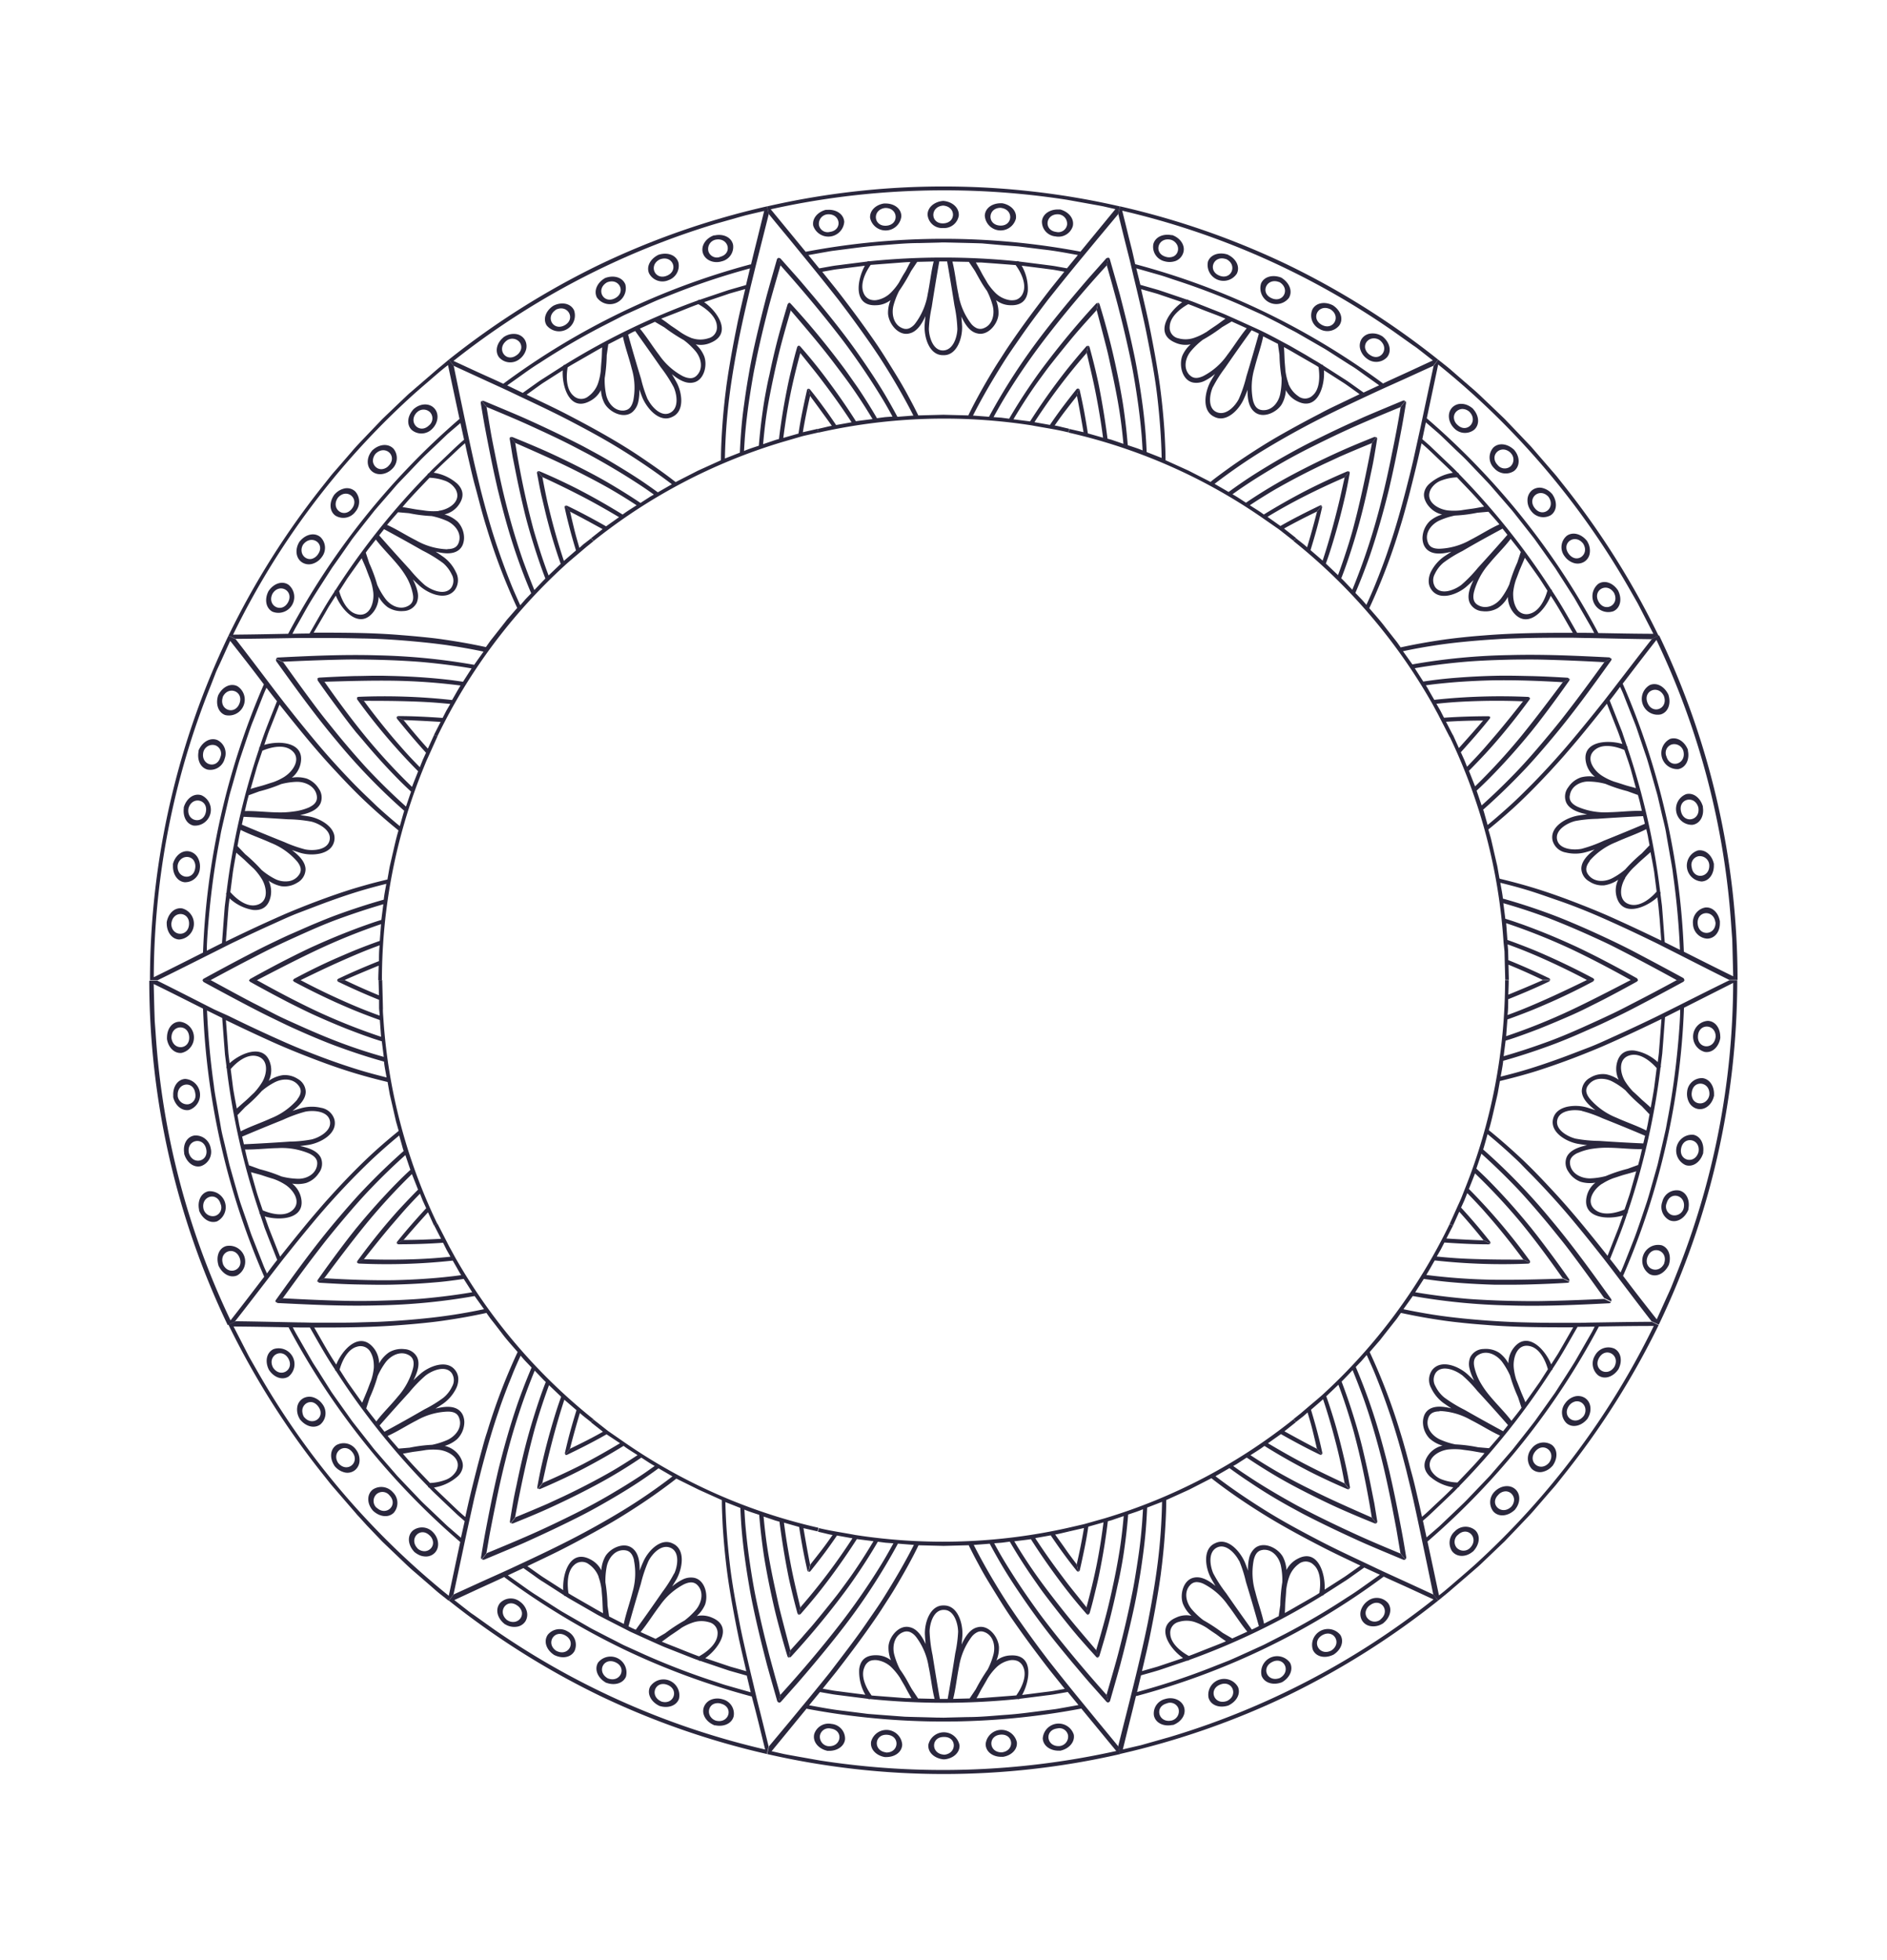 <svg id="Layer_1" data-name="Layer 1" xmlns="http://www.w3.org/2000/svg" viewBox="0 0 519.58 539.62"><defs><style>.cls-1{fill:#2a273d;}</style></defs><path class="cls-1" d="M403.3,327.4a155.11,155.11,0,0,0,11.12-57.59h1c0,1.32-.07,2.61-.11,4,3.17-1.3,6.32-2.61,9.46-4h2.05a.84.84,0,0,1-.33.39c-3.7,1.77-7.39,3.33-11.11,4.82l-.1,0c0,1.47,0,2.93-.19,4.39,3.78-1.36,7.36-2.89,11-4.52s7.24-3.36,10.84-5.11h2a.85.85,0,0,1-.32.41q-5.82,3.11-11.68,5.7c-2,.87-3.89,1.7-5.87,2.48s-4,1.54-6,2.26h0l-.35,4.6a166.94,166.94,0,0,0,17.38-6.95c5.64-2.65,11.27-5.57,16.94-8.51h2a1,1,0,0,1-.32.44q-4.47,2.49-8.9,4.79c-1.48.77-3,1.51-4.44,2.24s-2.92,1.43-4.46,2.12q-4.54,2-9.1,3.83-2.28.88-4.56,1.7c-1.52.55-3,1.07-4.61,1.55l-.07,0-.55,4.31c4.06-1.17,8.14-2.52,12.19-4s7.92-3.19,11.9-5c2-.9,4-1.83,6-2.78s3.88-1.95,5.83-2.95q5.85-3,11.79-6.24h2.1a1,1,0,0,1-.32.47q-6.18,3.38-12.24,6.54c-2,1.05-4,2.08-6.08,3.07s-4.14,2-6.2,2.89-4.12,1.83-6.17,2.69-4.08,1.68-6.21,2.45c-4.22,1.54-8.43,2.92-12.64,4.1h-.06c-.15,1.48-.46,2.93-.71,4.38,2.68-.66,5.42-1.4,8.06-2.22s5.27-1.72,7.91-2.67,5.29-2,7.94-3,5.19-2.21,7.8-3.39,5.21-2.38,7.83-3.63c1.3-.62,2.64-1.25,3.92-1.89l3.86-1.92c5.16-2.59,10.39-5.24,15.7-7.83h2.13a219.92,219.92,0,0,1-21.61,94.84l-2-.95c-3.63-4.68-7.17-9.37-10.68-14l-2.64-3.43-2.71-3.42q-2.71-3.4-5.45-6.69c-3.6-4.35-7.5-8.62-11.4-12.62-1-1-2-2-2.95-3s-2-1.92-3-2.87q-3.11-2.85-6.31-5.48c-.41,1.42-.78,2.85-1.22,4.26l.05,0a167.54,167.54,0,0,1,18.54,19.17c5.89,7,11.17,14.31,16.65,21.95a.68.68,0,0,1,0,.65l-1.94-.94c-2.61-3.67-5.22-7.29-7.85-10.81-1.31-1.77-2.61-3.5-4-5.22s-2.76-3.44-4.16-5.11-2.8-3.32-4.22-4.93-2.81-3.18-4.34-4.75q-4.5-4.66-9.21-8.89l-1.39,4.11.06.05c1.18,1.11,2.39,2.25,3.52,3.4s2.25,2.32,3.36,3.51c2.22,2.38,4.39,4.86,6.52,7.41l1.59,1.93,1.53,1.94c1,1.3,2,2.61,3,3.95q3,4,5.93,8.19a.65.65,0,0,1,.06.62l-1.86-.9c-3.72-5.3-7.49-10.4-11.44-15.23A166.08,166.08,0,0,0,406.14,323c-.53,1.44-1.13,2.86-1.68,4.29l0,0A166.71,166.71,0,0,1,421.19,347a.61.61,0,0,1,.07.58l-1.85-.89c-2.41-3.27-4.9-6.44-7.44-9.47q-1.92-2.28-3.87-4.47c-1.33-1.46-2.71-2.91-4.09-4.32l-.8,2-.91,2,.08.07c2.7,2.94,5.32,6,7.88,9.24a.55.55,0,0,1,.08.56l-1.88-.91c-2.16-2.7-4.39-5.32-6.66-7.84l-1.71,3.8-.93-.45,2.13-4.73c.35-.78.73-1.56,1.06-2.36Zm60.38-50A204.28,204.28,0,0,1,447,351a1.08,1.08,0,0,1-.11.18c3,4,6.13,8,9.29,12l2.79-6.17c.46-1,.95-2.05,1.37-3.1l1.25-3.15a217,217,0,0,0,15.63-80.19C472.66,272.87,468.14,275.16,463.68,277.41ZM458.46,280q-.25,3.33-.5,6.67L457.7,290l-.41,3.33a.63.63,0,0,1-.07.55,198.15,198.15,0,0,1-9,39.63.61.61,0,0,1-.18.53c-1.35,4.26-3.1,8.38-4.72,12.54,1,1.24,1.93,2.46,2.89,3.71.63-1.34,1.18-2.8,1.78-4.31s1.22-3.09,1.86-4.72,1.22-3.35,1.82-5.09l1.8-5.34c.59-1.82,1.08-3.69,1.62-5.56.27-.93.53-1.87.8-2.81s.55-1.87.75-2.83c.44-1.89.88-3.79,1.31-5.66.22-.94.43-1.87.64-2.8s.35-1.86.53-2.78c1.42-7.35,2.28-14.23,2.8-19.63s.74-9.35.71-10.86Zm-21.27,18.88c-.83,1.27-.31,2.46.56,3.57a18.85,18.85,0,0,0,7.28,5.2c2.79,1.27,5.73,2.24,8.28,3.55.38-1.48.61-3,.89-4.48l-.13-.1c-.65-.69-1.33-1.39-2-2.11a41.25,41.25,0,0,1-4.51-4.37,19.06,19.06,0,0,0-3.71-2.48,6.47,6.47,0,0,0-3.58-.66A4.18,4.18,0,0,0,437.19,298.91Zm12.57,1.67q1.17,1.05,2.31,2.16c.82.72,1.66,1.44,2.45,2.18.32-1.81.67-3.61.94-5.42l.7-5.45,0,0c-1.68-1.9-4.42-4.11-7.05-3.6-3.73.72-3.07,5-1.59,7.33A18.26,18.26,0,0,0,449.76,300.58Zm-14.21,5.23c-2.18-.45-6.13-.22-6.75,2.49s2.84,4.61,5,5.16a37.41,37.41,0,0,0,6.52.63q6.06.42,12.16.69h0l.49-2.11h0q-5.83-2.48-11.7-4.8A35,35,0,0,0,435.55,305.81Zm-1.17,11.6c-1.27.62-2.26,1.48-2.08,3,.33,2.71,3.08,4,5.47,4a19.73,19.73,0,0,0,4.38-.64,41.35,41.35,0,0,1,6-2l2.73-1a.42.42,0,0,1,.15,0c.45-1.46.75-3,1.1-4.43-2.86.08-6-.32-9-.37a25.8,25.8,0,0,0-4.5.26A15,15,0,0,0,434.38,317.41Zm6.75,8.47c-2.35,1.51-4.73,5.09-1.75,7.29,2.15,1.59,5.59.79,7.93-.2h0l.88-2.6c.29-.87.6-1.74.83-2.62l1.51-5.29c-1.05.32-2.11.61-3.17.9s-2,.65-3,.95A15.33,15.33,0,0,0,441.13,325.88ZM410,311.15c3,2.43,5.93,5,8.82,7.7s5.54,5.49,8.25,8.4c5.5,5.85,10.45,12,15.57,18.43l2.17-5.52c.36-.93.75-1.84,1.07-2.77l1-2.81c-4.29,1.3-11.48.75-9.94-5.43a6.66,6.66,0,0,1,2.35-3.6,9,9,0,0,1-4.12-.26,6.67,6.67,0,0,1-3.31-2.76,4.18,4.18,0,0,1-.44-4.1c.94-1.91,3.39-2.72,5.59-3.19-.87-.11-1.74-.24-2.6-.39-3.16-.58-7.64-3.18-6.78-6.83.45-1.94,2.06-2.93,3.88-3.36a11.41,11.41,0,0,1,5.56.23l2.23.72c-1.84-1.37-3.75-3.19-3.76-5.35a4.31,4.31,0,0,1,2.31-3.6,6.65,6.65,0,0,1,4.36-.94,9.08,9.08,0,0,1,3.5,1.51,6.82,6.82,0,0,1-.57-4.27c.62-3.14,2.65-4,4.9-3.77a12.51,12.51,0,0,1,6.42,3.17c.11-1,.28-2,.34-2.94l.23-3,.45-5.91c-3.69,1.79-7.35,3.53-11,5.19q-2.73,1.25-5.45,2.43c-1.84.78-3.71,1.54-5.56,2.27q-5.56,2.19-11.09,4c-1.82.61-3.75,1.17-5.62,1.69s-3.78,1-5.66,1.46l-.1,0-.6,3.4c-.24,1.13-.52,2.25-.77,3.37-.53,2.24-1,4.5-1.67,6.7Z"/><path class="cls-1" d="M469.41,289.57a4.36,4.36,0,0,1,.85-8.56c2.06.1,3.38,2,3.41,4.33a.89.89,0,0,1,0,.23.73.73,0,0,1,0,.23C473.24,288.16,471.52,289.9,469.41,289.57Zm3-4.09c.1-3.66-4.61-3.94-4.88-.35S471.93,289.11,472.38,285.48Z"/><path class="cls-1" d="M467.34,305.23a3.54,3.54,0,0,1-2.23-1.72,5,5,0,0,1-.56-3,4.07,4.07,0,0,1,4.25-3.73c2,.25,3.25,2.3,3.15,4.59a.66.66,0,0,1,0,.24.54.54,0,0,1-.05.22C471.33,304.13,469.4,305.72,467.34,305.23Zm3.33-3.84c.29-3.66-4.38-4.29-4.84-.72a3,3,0,0,0,.42,2.11,2.21,2.21,0,0,0,1.5.92,2.39,2.39,0,0,0,1.77-.41A2.82,2.82,0,0,0,470.67,301.39Z"/><path class="cls-1" d="M464.13,320.72a4.37,4.37,0,0,1,2.13-8.35c2,.4,3,2.53,2.71,4.8a1,1,0,0,1,0,.23,1,1,0,0,1-.07.22C468.13,319.9,466.16,321.37,464.13,320.72Zm3.55-3.6c.65-3.61-4-4.6-4.77-1.09S466.68,320.65,467.68,317.12Z"/><path class="cls-1" d="M459.72,335.91a4.11,4.11,0,0,1-2-5.12,4.06,4.06,0,0,1,4.75-3.06c2,.56,2.87,2.77,2.43,5a2.07,2.07,0,0,1,0,.22.63.63,0,0,1-.09.22C463.82,335.41,461.69,336.71,459.72,335.91Zm3.87-3.31c.84-3.57-3.68-4.9-4.67-1.44a2.45,2.45,0,0,0,1.43,3.3A2.61,2.61,0,0,0,463.59,332.6Z"/><path class="cls-1" d="M454.22,350.74a4.37,4.37,0,0,1,3.35-7.94c1.93.7,2.62,3,2,5.16a.7.7,0,0,1-.07.22.68.68,0,0,1-.1.21C458.29,350.53,456.13,351.69,454.22,350.74Zm4-3c1.17-3.47-3.24-5.14-4.56-1.79S456.76,351.05,458.27,347.71Z"/><path class="cls-1" d="M364.08,384a155.42,155.42,0,0,0,35.08-47.07l.93.45c-.61,1.17-1.19,2.31-1.83,3.55,3.41.21,6.81.4,10.25.51l1.84.89a.84.84,0,0,1-.46.2c-4.1,0-8.1-.22-12.09-.49l-.1,0-1,1.95-1.1,1.9c2,.19,4,.37,5.95.49s3.94.19,5.92.24c4,.12,8,.13,12,.12l1.81.87a.92.92,0,0,1-.47.23,168.25,168.25,0,0,1-25.76-.88h0c-.78,1.33-1.51,2.69-2.32,4a167.92,167.92,0,0,0,18.68,1.32c6.23.07,12.55-.11,18.94-.3l1.81.88a.94.94,0,0,1-.48.25c-3.4.21-6.77.36-10.09.45-1.66.05-3.32.08-5,.09h-2.46l-2.5,0q-5-.14-9.84-.51c-1.62-.13-3.23-.27-4.83-.45s-3.25-.4-4.86-.63l-.07,0-2.35,3.66c4.16.71,8.4,1.25,12.7,1.66,2.17.22,4.27.34,6.42.45s4.3.2,6.48.25,4.37.08,6.57.09,4.35-.06,6.55-.11c4.38-.11,8.83-.3,13.32-.5l1.89.91a1,1,0,0,1-.49.28c-9.38.48-18.41.88-27.51.6a171.81,171.81,0,0,1-26.53-2.58H389c-.84,1.22-1.72,2.41-2.57,3.62,2.7.57,5.45,1.07,8.22,1.51l2.09.31,2.06.27c1.37.17,2.76.32,4.15.47,5.55.55,11.33.95,17,1.07q4.26.11,8.61.12l4.36,0c1.46,0,2.88,0,4.32-.06,5.77-.08,11.63-.2,17.55-.23l1.91.92A222.7,222.7,0,0,1,430.6,406l-1.9,2.4c-.63.8-1.32,1.55-2,2.33l-4,4.63c-1.31,1.56-2.76,3-4.16,4.49l-4.23,4.43-4.43,4.23-2.22,2.12c-.37.34-.74.7-1.12,1l-1.15,1-4.64,4c-.78.66-1.54,1.35-2.34,2L396,440.6l-1.36-1.71q-.88-4.31-1.77-8.58c-.6-2.87-1.21-5.74-1.81-8.6s-1.2-5.67-1.82-8.46-1.34-5.64-2-8.41c-1.43-5.56-2.93-10.94-4.78-16.31-.91-2.67-1.86-5.29-2.87-7.87-.51-1.29-1-2.56-1.56-3.84s-1.13-2.56-1.71-3.82c-.49.55-1,1.13-1.46,1.67l-1.54,1.61,0,.05c1.71,4,3.3,8.22,4.7,12.46s2.59,8.51,3.72,12.92l.82,3.32.74,3.3c.49,2.21.95,4.44,1.4,6.69s.89,4.53,1.32,6.81.79,4.53,1.18,6.83a.67.67,0,0,1-.25.59l-1.34-1.68L384.5,421q-.62-3.3-1.26-6.56c-.87-4.35-1.76-8.58-2.82-12.8s-2.25-8.42-3.55-12.48c-.32-1-.66-2-1-3s-.71-2-1.09-3c-.74-2-1.53-4-2.34-6l-1.5,1.58c-.51.51-1,1.07-1.52,1.55l0,.07c1.15,3,2.2,6.07,3.18,9.2s1.91,6.35,2.66,9.51,1.49,6.42,2.15,9.71c.33,1.65.65,3.31,1,5l.81,4.95a.63.63,0,0,1-.22.57l-1.29-1.61c-1-6.26-2.25-12.61-3.71-18.67-.37-1.52-.75-3-1.15-4.52s-.87-3-1.33-4.52c-.92-3-1.91-5.93-3-8.81l-3.34,3.19v0c.72,2,1.36,4,2,6.08s1.19,4.09,1.73,6.18,1.05,4.19,1.53,6.32c.24,1.07.46,2.13.67,3.18l.59,3.19a.6.6,0,0,1-.2.55l-1.28-1.61q-.54-3-1.16-5.87t-1.41-5.85q-1.5-5.81-3.34-11.35L361,388.05l0,.09q.88,2.89,1.67,5.85c.52,2,1,3.9,1.41,5.88a.54.54,0,0,1-.17.53l-1.31-1.64c-.37-1.67-.77-3.32-1.18-5s-.9-3.31-1.38-4.95c-.53.45-1,.94-1.59,1.36l-1.65,1.29-.64-.81,2-1.6,2-1.71C361.46,386.24,362.8,385.13,364.08,384Zm76.15-18.81a205.08,205.08,0,0,1-47,59,.63.63,0,0,1-.18.12q1.59,7.41,3.17,14.85c1.8-1.37,3.48-2.87,5.19-4.34s3.42-2.93,5.09-4.45A218.6,218.6,0,0,0,434,400a216.38,216.38,0,0,0,21.36-35C450.28,365,445.22,365.07,440.23,365.16Zm-5.87.08c-2.24,3.85-4.37,7.78-6.85,11.49a.59.59,0,0,1-.31.47A200.15,200.15,0,0,1,401.89,409a.61.61,0,0,1-.39.41c-.38.4-.76.81-1.16,1.2l-1.21,1.16-2.42,2.31c-1.62,1.53-3.2,3.1-4.91,4.53l1,4.59,3.52-3.05,3.67-3.5c1.26-1.21,2.59-2.43,3.88-3.75l3.89-4.07,2-2.09c.67-.69,1.28-1.45,1.92-2.17l3.83-4.42.95-1.1.9-1.14,1.8-2.28c1.18-1.51,2.37-3,3.5-4.49l3.19-4.47,1.52-2.15.75-1.05.69-1.06c1.8-2.82,3.5-5.41,4.92-7.73l3.45-6,1.19-2.08c.3-.6.55-1.07.72-1.4C437.49,365.2,436,365.24,434.36,365.24ZM407,373c-1.28.8-1.33,2.1-1,3.49a15.28,15.28,0,0,0,1.66,4.15,25.8,25.8,0,0,0,2.6,3.67c1.94,2.34,4.18,4.51,5.91,6.8l1.41-1.79c.47-.6.94-1.19,1.37-1.82a1.16,1.16,0,0,1-.06-.15l-.92-2.78a41.77,41.77,0,0,1-2.18-5.92,20.25,20.25,0,0,0-2.25-3.85C412,372.86,409.3,371.53,407,373Zm10.59,7c.4,1,.78,2,1.15,2.95s.87,2,1.27,3.05l3.19-4.49c.26-.37.53-.74.79-1.12l.74-1.16,1.48-2.31v0c-.68-2.44-2.2-5.63-4.79-6.32-3.68-1-4.88,3.18-4.61,5.91A15.86,15.86,0,0,0,417.57,380Zm-15.08-1.49c-1.78-1.37-5.42-2.87-7.14-.68a3.47,3.47,0,0,0-.14,3.72,9.21,9.21,0,0,0,2.4,3.1,37.84,37.84,0,0,0,5.62,3.43q5.26,3,10.63,5.9h0l1.34-1.7,0,0q-4.18-4.77-8.47-9.43A35.41,35.41,0,0,0,402.49,378.46Zm-6.09,10c-1.4,0-2.65.37-3.13,1.81-.9,2.56,1,4.89,3.17,5.91a19.65,19.65,0,0,0,4.26,1.37,41.52,41.52,0,0,1,6.26.79l2.89.25.15,0c1-1.16,2-2.28,3-3.47-2.6-1.17-5.23-2.89-8-4.27A18.68,18.68,0,0,0,396.4,388.41ZM398.79,399c-2.79.32-6.4,2.59-4.7,5.84a5.73,5.73,0,0,0,3.14,2.49,13.44,13.44,0,0,0,4.08.76h0c2.52-2.66,5.1-5.26,7.45-8.08-1.08-.16-2.15-.36-3.23-.55s-2.07-.27-3.1-.44A17.31,17.31,0,0,0,398.79,399Zm-21.65-26.81a165.41,165.41,0,0,1,8.4,22c.61,1.93,1.14,3.81,1.66,5.72s1,3.85,1.54,5.79,1,3.92,1.45,5.89l.7,3,.65,2.95c1.53-1.27,2.91-2.68,4.35-4s2.88-2.71,4.27-4.12a12.65,12.65,0,0,1-6.52-3.06c-1.62-1.62-2.08-3.65-.1-6.16a6.63,6.63,0,0,1,3.65-2.26,9,9,0,0,1-3.6-2,6.52,6.52,0,0,1-1.76-3.92,5.16,5.16,0,0,1,.23-2.12,3.56,3.56,0,0,1,1.17-1.75c1.66-1.32,4.2-1,6.39-.47-.74-.48-1.47-1-2.18-1.48a11,11,0,0,1-3.39-4.15,4.64,4.64,0,0,1,.3-4.93c2.46-3.1,7.41-1,9.86,1.3.57.53,1.13,1.07,1.69,1.61-.26-.5-.5-1-.72-1.57a11.66,11.66,0,0,1-.53-1.68,4.94,4.94,0,0,1,.2-3.21,4.16,4.16,0,0,1,3.64-2.23,6.77,6.77,0,0,1,4.36,1.07,8.94,8.94,0,0,1,2.48,2.88,7,7,0,0,1,1.34-4.1c3.82-5.12,8.79.25,10.44,4.39l1.6-2.5c.54-.83,1-1.71,1.51-2.56l2.95-5.14c-8.21,0-16.11,0-24.11-.68q-3-.21-5.89-.51c-2-.21-3.85-.41-5.83-.7q-5.86-.84-11.52-2.07l-.09,0-1,1.42c-.33.47-.71.91-1.06,1.36l-2.14,2.72-1.07,1.37-.53.68-.57.65-2.27,2.62Z"/><path class="cls-1" d="M440.09,378.62a4.2,4.2,0,0,1-.91-5.49,4.16,4.16,0,0,1,5.38-1.87c1.8,1,2.16,3.32,1.19,5.4a2,2,0,0,1-.1.21c0,.07-.09.13-.13.19C444.15,379,441.85,379.84,440.09,378.62Zm4.44-2.4c1.67-3.26-2.44-5.56-4.23-2.44S442.55,379.31,444.53,376.22Z"/><path class="cls-1" d="M431.38,391.8a4.09,4.09,0,0,1-.43-5.49,4.83,4.83,0,0,1,2.56-1.88,3.56,3.56,0,0,1,2.89.38c1.71,1.11,2,3.51.83,5.51a1.36,1.36,0,0,1-.11.2l-.15.18C435.42,392.52,433,393.15,431.38,391.8Zm4.67-2a2.81,2.81,0,0,0,.45-2.17,2.43,2.43,0,0,0-1-1.51,2.27,2.27,0,0,0-1.73-.34A3,3,0,0,0,432,387C429.93,390,433.79,392.68,436.05,389.79Z"/><path class="cls-1" d="M421.77,404.34a4.22,4.22,0,0,1-.08-5.55,4.13,4.13,0,0,1,5.59-1.06c1.63,1.24,1.64,3.61.38,5.53a.92.92,0,0,1-.13.19.87.87,0,0,1-.16.17,5,5,0,0,1-2.82,1.58A3.28,3.28,0,0,1,421.77,404.34Zm4.76-1.7c2.12-3-1.61-5.88-3.83-3.05S424.12,405.41,426.53,402.64Z"/><path class="cls-1" d="M411.2,416.08a4.12,4.12,0,0,1,.37-5.51c1.62-1.64,4.11-2,5.64-.65s1.44,3.78,0,5.55a.73.73,0,0,1-.14.18l-.18.15C415.08,417.39,412.64,417.66,411.2,416.08Zm4.91-1.31a3,3,0,0,0,.79-2,2.41,2.41,0,0,0-.78-1.64,2.23,2.23,0,0,0-1.66-.6,2.78,2.78,0,0,0-1.94,1C410,414.05,413.45,417.3,416.11,414.77Z"/><path class="cls-1" d="M399.82,427a4.2,4.2,0,0,1,.77-5.48,4.11,4.11,0,0,1,5.67-.23c1.43,1.47,1.09,3.81-.43,5.53a1.19,1.19,0,0,1-.15.18,1.15,1.15,0,0,1-.19.14C403.65,428.69,401.12,428.7,399.82,427Zm5-.95c2.53-2.65-.72-6.06-3.33-3.58a2.49,2.49,0,0,0-.37,3.6A2.56,2.56,0,0,0,404.8,426.08Z"/><path class="cls-1" d="M304.25,417.93a154.47,154.47,0,0,0,51.91-27.24l.64.81L353.66,394c3,1.64,5.94,3.27,9,4.83l1.27,1.6a.78.78,0,0,1-.49,0c-3.68-1.76-7.17-3.64-10.65-5.61l-.08-.06-3.58,2.53c3.37,2,6.87,4,10.42,5.84s7.09,3.51,10.69,5.21l1.25,1.57a.88.88,0,0,1-.52,0c-2-.86-4-1.75-5.92-2.66s-3.84-1.83-5.77-2.86q-5.73-3-11.12-6.37l0,0c-1.23.93-2.55,1.72-3.84,2.55,1.29.86,2.6,1.69,3.94,2.51s2.69,1.63,4,2.37c2.7,1.52,5.47,3,8.29,4.38,5.68,2.88,11.39,5.36,17.2,7.93l1.26,1.57a.89.89,0,0,1-.54,0c-3.14-1.27-6.22-2.56-9.24-3.9s-6.07-2.83-9-4.31-5.81-3-8.62-4.65-5.61-3.41-8.3-5.22l-.06,0-1.83,1.18-.91.59-.95.53c.87.62,1.76,1.25,2.63,1.84l2.65,1.75q2.67,1.73,5.44,3.37c1.84,1.1,3.72,2.17,5.62,3.23l1.43.79,1.42.74,2.88,1.48c3.86,1.95,7.82,3.83,11.86,5.68s8,3.5,12.17,5.24l1.31,1.64a.93.93,0,0,1-.56.05l-6.4-2.68c-2.13-.91-4.19-1.77-6.31-2.75-4.2-1.91-8.32-3.86-12.32-5.88-1-.51-2-1-3-1.54l-3-1.63q-3-1.65-5.81-3.36T344,407.94c-1.84-1.2-3.68-2.5-5.47-3.8l0,0-3.85,2.22c4.36,3.33,9,6.47,13.8,9.46s9.71,5.62,14.83,8.29,10.25,5,15.54,7.53c2.66,1.26,5.28,2.44,7.92,3.65s5.3,2.44,8,3.69L396,440.6a222.48,222.48,0,0,1-41.35,26.09,219.63,219.63,0,0,1-46.28,16.13l-.48-2.13c2.84-11.35,5.84-22.72,8.13-33.86,1.11-5.67,2.08-11.23,2.77-16.76s1.08-11.19,1.18-16.66L315.86,415v.06q-.14,3.32-.42,6.65c-.2,2.19-.45,4.37-.75,6.58s-.62,4.41-1,6.63l-.58,3.34-.32,1.68-.33,1.64c-.92,4.39-2,8.82-3.12,13.29l-.87,3.36-.92,3.31c-.63,2.22-1.27,4.44-1.9,6.66a.65.65,0,0,1-.49.43l-.47-2.1c.61-2.14,1.23-4.27,1.84-6.41s1.2-4.21,1.74-6.38q1.67-6.47,3-12.81l.64-3.16c.21-1.06.4-2.14.58-3.21q.54-3.22,1-6.4t.76-6.34c.1-1.06.2-2.09.27-3.16s.14-2.14.2-3.21c-1.34.57-2.72,1-4.09,1.46V417q-.39,4.85-1.1,9.73c-.23,1.65-.5,3.24-.8,4.84s-.61,3.21-1,4.83c-.67,3.22-1.43,6.47-2.26,9.74s-1.77,6.41-2.74,9.65a.64.64,0,0,1-.45.42l-.45-2c.92-3.08,1.79-6.13,2.6-9.17s1.52-6.2,2.17-9.26,1.23-6.13,1.71-9.17.83-6.21,1.1-9.28l-2.18.74-1.09.38-1.1.31v0q-.75,6.27-2,12.65c-.21,1.07-.42,2.13-.65,3.2s-.47,2.08-.73,3.13c-.5,2.09-1,4.18-1.63,6.28a.6.6,0,0,1-.42.41l-.45-2c1.06-3.9,2-7.72,2.79-11.63s1.4-7.86,1.9-11.74l-4.2,1.19a.31.31,0,0,1,0,.1c-.3,2-.65,4-1.05,5.94s-.82,3.94-1.28,5.92a.56.56,0,0,1-.38.41l-.47-2c.77-3.35,1.45-6.68,2-10l-4.07.93-.22-1,2.52-.58c.84-.2,1.69-.36,2.52-.62ZM381,434a201.69,201.69,0,0,1-68,32.85.86.86,0,0,1-.21,0l-.9,3.7-.91,3.65q-.9,3.67-1.81,7.36l3.3-.77,1.65-.38,1.63-.46,6.52-1.85a217.27,217.27,0,0,0,72.44-37.82l-6.88-3.18C385.56,436.07,383.31,435.07,381,434Zm-5.36-2.5-2.72,1.93c-.92.64-1.8,1.32-2.76,1.9l-5.63,3.61a.59.59,0,0,1-.47.31,195.37,195.37,0,0,1-36.6,17.68.57.57,0,0,1-.53.18l-6.34,2.15-1.59.53-1.6.47-3.22.91-1.1,4.6a195,195,0,0,0,19.73-6.48l5.39-2.12c1.79-.74,3.56-1.58,5.34-2.37l2.65-1.21c.89-.4,1.77-.79,2.62-1.24l5.08-2.6A196.6,196.6,0,0,0,371,439.68c2.32-1.43,4.2-2.83,5.71-3.89l3.24-2.31Zm-28-4.84c-1.5.18-2.08,1.38-2.42,2.71a18.3,18.3,0,0,0,.43,8.86c.74,3,1.83,5.9,2.4,8.72l4.06-2.08a.92.92,0,0,1,0-.16c.13-.93.27-1.89.41-2.86a45.62,45.62,0,0,1,.56-6.31,19.29,19.29,0,0,0-.38-4.47C352.22,428.69,350.34,426.31,347.65,426.64Zm6.52,10.87c-.05,1.06-.14,2.12-.23,3.19s-.07,2.23-.16,3.3c1.61-.88,3.18-1.82,4.77-2.72l2.39-1.37c.79-.46,1.59-.91,2.35-1.42v0c.42-2.52.41-6.08-1.62-7.8a3.06,3.06,0,0,0-4.06-.19A7.49,7.49,0,0,0,355,434,16.35,16.35,0,0,0,354.17,437.51Zm-13-7.88c-1-2-3.64-4.91-6.11-3.64s-1.87,5-1,7.05a37.86,37.86,0,0,0,3.57,5.51q3.46,5,7.06,10v0c.67-.28,1.31-.62,1.95-.95v0q-1.71-6.12-3.57-12.19A35.82,35.82,0,0,0,341.21,429.63ZM331.43,436a4.57,4.57,0,0,0-1.87-.49,2.37,2.37,0,0,0-1.75.71c-1.93,1.89-1.24,4.85.29,6.71a20.57,20.57,0,0,0,3.24,3.06,47.77,47.77,0,0,1,5.34,3.5l2.48,1.45.12.09,4.16-1.88c-1.85-2.2-3.47-4.88-5.34-7.3A18.22,18.22,0,0,0,331.43,436ZM329,446.51a7.18,7.18,0,0,0-4.4-.05,3.05,3.05,0,0,0-2.37,3.25c.08,2.66,2.87,4.89,5.11,6.13l0,0c1.72-.63,3.41-1.33,5.12-2l2.56-1c.85-.35,1.71-.66,2.54-1.05l-1.34-.92-1.34-1c-.89-.58-1.76-1.18-2.62-1.79A16.14,16.14,0,0,0,329,446.51ZM321.12,413c0,2-.07,3.87-.17,5.8s-.23,3.88-.39,5.83-.37,3.91-.59,5.88l-.37,3-.43,2.91q-.92,5.84-2.11,11.79l-.6,3-.65,2.94L314.44,460l2.86-.81,1.42-.41,1.41-.47,5.62-1.9c-3.71-2.59-7.78-8.6-1.94-11.12a6.57,6.57,0,0,1,4.25-.5,8.86,8.86,0,0,1-2.36-3.36c-.9-2.56.13-6.58,3.05-7.15,2.07-.46,4.2.86,5.94,2.3-.45-.75-.9-1.51-1.31-2.28-1.52-2.84-2.27-7.93,1.16-9.47,3.52-1.79,7,2.27,8.29,5.37.28.72.56,1.45.82,2.18a13.31,13.31,0,0,1,.29-3.45,5.14,5.14,0,0,1,1.59-2.76c2.38-2,6.31-.1,7.69,2.35a9,9,0,0,1,1,3.66,7.08,7.08,0,0,1,3-3.05c5.6-3.05,7.78,4,7.51,8.45l5-3.21c.84-.52,1.63-1.12,2.44-1.68l2.42-1.72-5.47-2.61c-1.82-.88-3.59-1.74-5.4-2.69-3.6-1.85-7.13-3.74-10.55-5.69s-6.81-4.05-10.07-6.21-6.41-4.4-9.46-6.79l-.07-.07-6.16,3.16-6.29,2.85S321.12,413,321.12,413Z"/><path class="cls-1" d="M375,446a3.56,3.56,0,0,1-.25-2.81,5,5,0,0,1,1.84-2.48,4.08,4.08,0,0,1,5.62.59c1.2,1.67.53,3.94-1.23,5.43a.86.86,0,0,1-.17.15,1.36,1.36,0,0,1-.2.11,4.77,4.77,0,0,1-3.19.64A3.3,3.3,0,0,1,375,446Zm5.08-.19c2.89-2.26.17-6.12-2.76-4a2.94,2.94,0,0,0-1.26,1.75,2.23,2.23,0,0,0,.35,1.73A2.57,2.57,0,0,0,380.11,445.83Z"/><path class="cls-1" d="M361.51,454.19a4.37,4.37,0,0,1,7.56-4.12c1.07,1.76.21,3.95-1.67,5.26l-.19.13a.67.67,0,0,1-.21.1C364.83,456.57,362.42,456.13,361.51,454.19Zm5.05.16c3.09-2,.67-6-2.45-4.24S363.3,456,366.56,454.35Z"/><path class="cls-1" d="M347.38,461.29a4.39,4.39,0,0,1,7.84-3.56c.94,1.83-.07,4-2,5.2a.67.67,0,0,1-.2.12l-.21.09C350.53,463.94,348.14,463.29,347.38,461.29Zm5.06.6c3.19-1.82,1.08-6-2.13-4.4S349,463.26,352.44,461.89Z"/><path class="cls-1" d="M332.78,467.37a4.37,4.37,0,0,1,8.09-3c.8,1.89-.38,3.94-2.44,5a.68.68,0,0,1-.21.1.7.7,0,0,1-.22.07C335.7,470.21,333.39,469.42,332.78,467.37Zm5,.89c3.34-1.51,1.56-5.87-1.79-4.55S334.28,469.44,337.75,468.26Z"/><path class="cls-1" d="M317.73,472.24a4.08,4.08,0,0,1,3.1-4.55c2.19-.68,4.55.28,5.19,2.22s-.66,3.95-2.78,4.84a.93.93,0,0,1-.22.08.6.6,0,0,1-.22,0C320.44,475.33,318.18,474.33,317.73,472.24Zm4.92,1.36a2.62,2.62,0,0,0,1.85-3.25,2.44,2.44,0,0,0-3.3-1.43C317.74,469.91,319.07,474.44,322.65,473.6Z"/><path class="cls-1" d="M235.53,422.54a157.7,157.7,0,0,0,58.7-2l.22,1-1.91.45c-.64.14-1.29.32-2,.42,1,1.44,2,2.78,2.95,4.16s2,2.73,3,4.09l.45,2a.76.76,0,0,1-.44-.22q-1.91-2.37-3.66-4.77c-1.18-1.59-2.34-3.29-3.48-4.95a.41.41,0,0,1,0-.09l-4.31.77c2.14,3.29,4.43,6.54,6.83,9.75.6.8,1.2,1.61,1.81,2.41s1.21,1.55,1.83,2.33l3.71,4.63.44,2a.82.82,0,0,1-.46-.22q-2.16-2.44-4.17-4.94c-1.35-1.67-2.68-3.42-3.95-5.14-2.56-3.47-5-7-7.23-10.52l0,0c-1.52.22-3.05.38-4.57.58q2.37,4,5.05,7.88c1.77,2.59,3.62,5.05,5.54,7.54s3.91,5,5.93,7.43,4.06,4.79,6.11,7.2l.44,2a.9.9,0,0,1-.49-.2c-1.14-1.25-2.26-2.49-3.36-3.74l-1.64-1.87-1.63-1.94Q292,444.6,289,440.69c-1-1.3-2-2.61-2.92-3.93s-1.9-2.7-2.81-4.05q-2.75-4.09-5.19-8.27a.36.36,0,0,1,0-.07l-2.16.28c-.72.07-1.45.11-2.17.17,1,1.86,2.09,3.77,3.19,5.56s2.24,3.59,3.42,5.38,2.4,3.56,3.65,5.33,2.55,3.58,3.85,5.26c5.23,6.81,11,13.69,16.88,20.26l.46,2.05a.86.86,0,0,1-.52-.2l-4.59-5.16c-1.52-1.73-3-3.52-4.5-5.28-2.95-3.53-5.8-7-8.51-10.6s-5.32-7.33-7.75-11c-1.22-1.87-2.38-3.68-3.52-5.62s-2.22-3.86-3.26-5.8l0-.06-4.43.34c2.48,4.89,5.27,9.71,8.3,14.5l1.15,1.79,1.17,1.73c.78,1.16,1.58,2.32,2.4,3.47,1.62,2.31,3.3,4.61,5,6.92l2.61,3.45,2.66,3.36q2.67,3.36,5.44,6.75l5.55,6.78q2.77,3.35,5.56,6.75l.47,2.07a217.77,217.77,0,0,1-97.18,0l.48-2.13,5.61-6.72,5.6-6.78q2.78-3.37,5.47-6.73L231,457.1l2.62-3.45c1.73-2.3,3.42-4.6,5-6.91s3.2-4.57,4.72-7c3-4.78,5.82-9.59,8.3-14.47l-4.43-.35,0,.06a171,171,0,0,1-14.56,22.46c-2.73,3.56-5.59,7.07-8.55,10.6-1.48,1.76-3,3.55-4.51,5.28L215,468.49a.68.68,0,0,1-.62.17l.48-2.1c5.95-6.54,11.76-13.41,17-20.21,2.64-3.45,5.17-7,7.53-10.58q1.77-2.67,3.42-5.37c1.1-1.81,2.17-3.71,3.19-5.57l-2.17-.16-2.16-.28,0,.07q-2.44,4.19-5.2,8.27c-.92,1.36-1.87,2.75-2.82,4.06s-1.94,2.62-2.94,3.93c-4,5.2-8.37,10.41-12.9,15.32a.65.65,0,0,1-.58.18l.45-2,3.2-3.55c1-1.2,2.08-2.35,3.12-3.6q3.07-3.69,6-7.4c1-1.25,1.89-2.49,2.81-3.74s1.81-2.49,2.7-3.81q2.64-3.9,5-7.87l-4.58-.58v0q-3.41,5.31-7.27,10.51c-1.29,1.73-2.62,3.46-4,5.15s-2.75,3.3-4.18,4.93a.59.59,0,0,1-.55.19l.45-2a166.57,166.57,0,0,0,14.34-19l-4.31-.77,0,.08c-1.14,1.66-2.33,3.35-3.53,4.95s-2.44,3.18-3.71,4.76a.54.54,0,0,1-.52.2l.47-2c1.06-1.34,2.11-2.68,3.13-4s2-2.7,3-4.13c-.69-.1-1.37-.27-2-.43l-2-.47.23-1C228.7,421.42,232.13,421.89,235.53,422.54Zm62.21,47.78a203.35,203.35,0,0,1-75.45.08l-.2-.07-9.63,11.73,3.31.75c1.1.23,2.22.41,3.33.62l6.66,1.18a220.23,220.23,0,0,0,81.6-2.61ZM294,465.75l-3.29.58c-1.1.21-2.21.31-3.32.46l-6.64.84a.55.55,0,0,1-.55.07,201.14,201.14,0,0,1-40.61,0,.57.57,0,0,1-.56-.06l-6.64-.84c-1.1-.15-2.22-.26-3.32-.45l-3.29-.58-3,3.65c2.91.51,6.14,1.16,9.62,1.54l5.35.67c.46.06.92.13,1.38.17l1.4.11,2.83.22,5.77.43c1.94.07,3.89.11,5.83.16l2.91.08c1,0,1.94.06,2.9,0l5.68-.14c3.74,0,7.32-.39,10.66-.62s6.4-.66,9.1-1l3.75-.48c1.15-.13,2.18-.36,3.09-.51l3.91-.7Zm-23.09-16.54a2.33,2.33,0,0,0-1.88.12,4.41,4.41,0,0,0-1.49,1.24,18.44,18.44,0,0,0-3.46,8.17c-.62,3-.92,6.11-1.63,8.91l4.56-.12.07-.14c.53-.78,1.07-1.59,1.61-2.4a50.55,50.55,0,0,1,3.26-5.42,20.38,20.38,0,0,0,1.61-4.2C274.14,453,273.48,450.07,270.92,449.21Zm1.14,12.62c-.52.93-1.05,1.86-1.6,2.78s-1,1.94-1.58,2.87c.91,0,1.83-.08,2.74-.15l2.74-.21,5.48-.42v0c1.49-2.09,3-5.32,1.95-7.74a3.16,3.16,0,0,0-1.53-1.7,3.88,3.88,0,0,0-2-.26,7.31,7.31,0,0,0-3.92,2A15.52,15.52,0,0,0,272.06,461.83Zm-8.24-12.74c-.05-2.25-1.15-6-3.93-5.93-2.82-.07-3.87,3.71-3.92,5.93a38,38,0,0,0,.82,6.52q.94,6,2,12.06v0l1.08,0,1.08,0v0q1.11-6.27,2.08-12.54A36.28,36.28,0,0,0,263.82,449.09Zm-11.59,1.49a4.29,4.29,0,0,0-1.48-1.24,2.42,2.42,0,0,0-1.88-.12c-2.57.86-3.22,3.83-2.65,6.17a20.54,20.54,0,0,0,1.6,4.17,30.17,30.17,0,0,1,1.76,2.72c.54.94,1,1.84,1.53,2.73l1.6,2.39a.61.61,0,0,1,.07.14l4.56.11c-.71-2.79-1-5.91-1.64-8.9A18.3,18.3,0,0,0,252.23,450.58ZM245.49,459a7.21,7.21,0,0,0-4-2,4.18,4.18,0,0,0-1.06,0,3,3,0,0,0-1,.27A3.15,3.15,0,0,0,238,459c-1.07,2.43.47,5.67,2,7.73v0l5.48.42,2.74.21,1.37.1,1.38,0c-.55-.94-1.07-1.87-1.59-2.86s-1.08-1.83-1.58-2.76A17.14,17.14,0,0,0,245.49,459Zm7.41-33.6c-.42.88-.86,1.76-1.31,2.63s-.9,1.7-1.36,2.55c-.92,1.69-1.89,3.38-2.88,5.07s-2,3.36-3.09,5l-1.61,2.51-.83,1.25-.83,1.22c-2.22,3.23-4.56,6.45-7,9.68-1.21,1.61-2.45,3.23-3.69,4.83l-3.78,4.71,2.92.52c1,.15,2,.26,2.94.39l5.88.75a12.77,12.77,0,0,1-1.68-7c.25-2.27,1.56-3.95,4.75-3.87a6.56,6.56,0,0,1,4,1.39,9,9,0,0,1-.67-4c.3-2.7,3-5.86,5.85-5.1,2.07.44,3.42,2.59,4.36,4.63-.08-.87-.15-1.75-.2-2.62-.13-3.22,1.41-8.13,5.17-8,3.95-.08,5.37,5.1,5.14,8.43-.06.77-.13,1.55-.21,2.33.94-2.08,2.29-4.3,4.4-4.76,3-.81,5.71,2.63,5.89,5.44a9,9,0,0,1-.7,3.73,6.61,6.61,0,0,1,4-1.42c6.37-.31,5.27,6.94,3.08,10.88l5.88-.75c1-.13,2-.23,2.94-.4l2.92-.52-3.78-4.71c-1.25-1.57-2.49-3.21-3.7-4.82q-3.65-4.83-7-9.68c-1.11-1.6-2.21-3.3-3.27-5s-2.09-3.36-3.09-5-2-3.37-2.89-5.07c-.46-.84-.92-1.69-1.36-2.55s-.89-1.74-1.32-2.61l0-.1-6.94.18-6.94-.17A.36.36,0,0,1,252.9,425.39Z"/><path class="cls-1" d="M287.12,478.56a4.38,4.38,0,0,1,8.54-1.07c.36,2-1.24,3.8-3.47,4.37l-.22.05a.61.61,0,0,1-.23,0C289.34,482,287.26,480.69,287.12,478.56Zm4.66,2.08a2.63,2.63,0,0,0,2.31-2.94,2.42,2.42,0,0,0-3-1.9C287.48,476.26,288.12,480.93,291.78,480.64Z"/><path class="cls-1" d="M271.4,480.05a4.36,4.36,0,0,1,8.59-.45c.2,2-1.53,3.65-3.79,4a.85.85,0,0,1-.23,0h-.23C273.35,483.63,271.37,482.19,271.4,480.05Zm4.47,2.32c3.64-.45,3.23-5.15-.36-4.87S272.21,482.47,275.87,482.37Z"/><path class="cls-1" d="M255.62,480.28a4.38,4.38,0,0,1,8.59.2c.05,2.06-1.79,3.57-4.07,3.81a.8.8,0,0,1-.23,0,.58.58,0,0,1-.23,0C257.3,484,255.44,482.41,255.62,480.28Zm4.29,2.75c3.65-.26,3.59-5,0-4.89C256.32,478.06,256.26,482.78,259.91,483Z"/><path class="cls-1" d="M239.86,479.42a4.36,4.36,0,0,1,8.56.85c-.1,2.05-2,3.38-4.34,3.4a.85.85,0,0,1-.23,0l-.23,0C241.26,483.25,239.52,481.53,239.86,479.42Zm4.09,3c3.66.1,3.94-4.61.36-4.88S240.31,481.94,244,482.39Z"/><path class="cls-1" d="M224.2,477.33a4.12,4.12,0,0,1,4.76-2.78,4.07,4.07,0,0,1,3.72,4.25c-.25,2-2.3,3.25-4.6,3.15a.61.61,0,0,1-.23,0,.86.86,0,0,1-.23-.05C225.3,481.32,223.7,479.4,224.2,477.33Zm3.84,3.34c3.66.29,4.3-4.38.73-4.84a2.44,2.44,0,0,0-3,1.91A2.61,2.61,0,0,0,228,480.67Z"/><path class="cls-1" d="M171.74,396.9a153.75,153.75,0,0,0,53.62,23.65l-.23,1-3.9-.89c.57,3.34,1.15,6.66,1.82,10l-.45,2a.79.79,0,0,1-.3-.39q-.69-3-1.24-5.91c-.36-2-.7-3.89-1-5.92a.34.34,0,0,1,0-.1l-4.2-1.2c.5,3.9,1.16,7.83,1.92,11.78s1.68,7.73,2.59,11.6l-.44,2a1,1,0,0,1-.34-.4q-.87-3.15-1.61-6.28-.37-1.56-.72-3.12c-.22-1.06-.43-2.13-.63-3.19q-1.2-6.36-2-12.65v0l-1.11-.31-1.09-.37-2.18-.74c.28,3.07.65,6.21,1.14,9.29s1.09,6.11,1.74,9.19c.33,1.54.67,3.09,1,4.63s.72,3.12,1.11,4.62c.77,3,1.58,6.08,2.39,9.14l-.44,2a.89.89,0,0,1-.36-.4c-1-3.24-1.88-6.44-2.72-9.64s-1.57-6.51-2.24-9.74c-.33-1.61-.64-3.21-.93-4.82s-.56-3.17-.79-4.82c-.46-3.26-.83-6.51-1.09-9.73V417c-1.37-.47-2.76-.87-4.09-1.45.05,1.07.12,2.14.19,3.21s.18,2.11.28,3.16c.21,2.11.46,4.22.75,6.35.59,4.23,1.29,8.59,2.18,12.77s1.88,8.49,3,12.8c.53,2.17,1.12,4.24,1.7,6.38s1.19,4.27,1.79,6.4l-.46,2.05a.93.93,0,0,1-.39-.41c-.63-2.22-1.27-4.44-1.9-6.66l-.92-3.3-.86-3.36c-1.14-4.47-2.18-8.9-3.09-13.28-.46-2.16-.85-4.44-1.22-6.65s-.7-4.43-1-6.63-.54-4.39-.74-6.57-.33-4.44-.42-6.65v-.06l-4.13-1.62c.11,5.48.53,11,1.18,16.68s1.66,11.09,2.76,16.76c.27,1.42.57,2.81.87,4.2l.94,4.19c.64,2.8,1.31,5.62,2,8.46l1,4.27,1.06,4.21c.7,2.82,1.41,5.66,2.09,8.51l-.47,2.07A219.66,219.66,0,0,1,165,466.72a222.32,222.32,0,0,1-41.41-26.12l1.36-1.71,8-3.65c2.66-1.2,5.29-2.36,8-3.62,5.31-2.47,10.5-4.9,15.58-7.49s10.09-5.38,14.85-8.27,9.43-6.12,13.78-9.45l-3.84-2.22,0,0c-1.78,1.3-3.62,2.59-5.47,3.81s-3.7,2.37-5.61,3.51-3.85,2.26-5.82,3.36-4,2.17-6,3.16q-6,3-12.35,5.87c-2.12,1-4.19,1.84-6.32,2.74l-6.4,2.68a.71.71,0,0,1-.64-.11l1.35-1.68c4.14-1.71,8.22-3.41,12.23-5.18s8-3.69,11.9-5.63,7.69-4,11.37-6.23q2.78-1.63,5.44-3.36,1.34-.85,2.64-1.74l2.63-1.85c-1.28-.68-2.46-1.53-3.69-2.3l-.06.05q-4,2.71-8.3,5.21c-2.83,1.64-5.7,3.15-8.65,4.64s-6,2.94-9,4.3-6.12,2.62-9.25,3.89a.68.68,0,0,1-.62-.09l1.29-1.61q4.47-1.82,8.81-3.7l2.15-1,2.17-1c1.43-.68,2.86-1.37,4.26-2.08q4.23-2.12,8.25-4.39c1.33-.75,2.69-1.57,4-2.39s2.63-1.66,3.92-2.51c-1.28-.84-2.62-1.62-3.85-2.55l0,0q-5.4,3.33-11.16,6.34c-1.94,1-3.84,1.94-5.8,2.85s-3.93,1.8-5.94,2.65a.6.6,0,0,1-.58-.06l1.28-1.61q5.56-2.4,10.84-5.06c3.56-1.86,7-3.81,10.38-5.84L167,394.82l-.08.06c-3.49,2-7.05,3.8-10.73,5.56a.56.56,0,0,1-.56,0l1.31-1.64c3.1-1.49,6.13-3,9.08-4.68l-3.28-2.58.64-.81c1.37,1.06,2.71,2.15,4.09,3.21ZM207,467a202.31,202.31,0,0,1-35.58-13.15A205.34,205.34,0,0,1,139,434.25a2,2,0,0,0-.16-.14c-2.3,1.09-4.57,2.11-6.86,3.15l-6.88,3.19,2.66,2.09c.89.68,1.75,1.41,2.68,2l5.51,3.93a216.87,216.87,0,0,0,74.73,33.12c-.61-2.46-1.21-4.9-1.81-7.35l-.92-3.64Zm-1.38-5.75-3.22-.91-1.61-.46-1.59-.53-6.34-2.15a.57.57,0,0,1-.53-.18c-.81-.25-1.6-.57-2.39-.88l-2.36-.93-4.74-1.87c-3.11-1.35-6.19-2.78-9.28-4.17-3-1.55-6.05-3.07-9.05-4.66l-4.41-2.54-2.21-1.27c-.74-.42-1.47-.84-2.18-1.31a.6.6,0,0,1-.47-.3l-5.63-3.62c-1-.58-1.85-1.24-2.76-1.89l-2.73-1.93-4.28,2,3.8,2.7c1.32.94,2.69,1.94,4.18,2.86l4.55,2.92c.78.49,1.55,1,2.36,1.49l2.46,1.42,5,2.88c.84.5,1.72.92,2.58,1.37l2.6,1.34c.87.44,1.74.88,2.6,1.33s1.72.9,2.6,1.28l5.19,2.35a197.53,197.53,0,0,0,18.52,7.12c1.29.42,2.49.86,3.6,1.18l3,.86,3.83,1.09ZM192,436.3c-1.08-1.05-2.36-.77-3.63-.21a18.39,18.39,0,0,0-6.66,5.86c-1.86,2.42-3.48,5.1-5.33,7.31l4.16,1.88a.58.58,0,0,1,.12-.1l2.5-1.46a45.18,45.18,0,0,1,5.29-3.48,20,20,0,0,0,3.26-3.08C193.2,441.16,193.89,438.2,192,436.3Zm-4.45,11.88c-.86.61-1.74,1.21-2.63,1.8s-1.8,1.33-2.69,1.92c1.69.73,3.41,1.36,5.11,2.05s3.4,1.37,5.13,2l0,0c2.24-1.24,5-3.47,5.11-6.13a3.05,3.05,0,0,0-2.39-3.28,7.3,7.3,0,0,0-4.39.09A15.68,15.68,0,0,0,187.51,448.18Zm-1.89-15.05c.93-2,1.57-5.91-1-7.05s-5.1,1.67-6.11,3.64a37.38,37.38,0,0,0-2.09,6.23q-1.77,5.83-3.41,11.73v0l1,.5,1,.44h0q3.74-5.17,7.33-10.39A36.72,36.72,0,0,0,185.62,433.13Zm-11.08-3.69c-.35-1.32-.94-2.51-2.43-2.69-2.69-.34-4.57,2.05-5.07,4.4a20.17,20.17,0,0,0-.38,4.44,45.15,45.15,0,0,1,.58,6.36c.14,1,.28,1.92.41,2.84a.43.43,0,0,1,0,.16l4.07,2.08c.57-2.82,1.65-5.76,2.39-8.73A18.41,18.41,0,0,0,174.54,429.44Zm-9.73,4.64a7.3,7.3,0,0,0-2.71-3.48,3.06,3.06,0,0,0-4,.17c-2,1.73-2,5.29-1.61,7.81v0c.76.51,1.57.94,2.36,1.41l2.38,1.37c1.6.9,3.16,1.85,4.78,2.71-.09-1.06-.12-2.18-.17-3.29s-.17-2.11-.23-3.16A16.62,16.62,0,0,0,164.81,434.08Zm21.3-27c-1.55,1.23-3.07,2.34-4.65,3.48s-3.17,2.24-4.8,3.32c-3.26,2.16-6.67,4.31-10.07,6.22s-6.94,3.85-10.54,5.71c-1.8.94-3.59,1.82-5.4,2.69l-5.47,2.62,2.42,1.72c.81.57,1.61,1.15,2.45,1.67l5,3.21c-.29-4.51,1.87-11.44,7.49-8.45a6.78,6.78,0,0,1,3,3,8.87,8.87,0,0,1,1.15-3.94c1.45-2.3,5.24-4,7.5-2.06,1.65,1.34,1.94,3.82,1.9,6.08.3-.82.62-1.64,1-2.45,1.28-2.95,4.81-6.72,8.14-5,3.59,1.64,2.61,6.92,1,9.82q-.59,1-1.2,2a13.39,13.39,0,0,1,2.88-1.92,5.12,5.12,0,0,1,3.15-.48c3.07.6,4,4.87,3,7.48a9,9,0,0,1-2.25,3.05,6.87,6.87,0,0,1,4.26.47c5.88,2.47,1.75,8.55-1.93,11.13l5.62,1.9,1.41.47,1.43.4,2.85.82-1.37-5.9-.65-2.93-.61-3c-.79-4-1.51-7.9-2.12-11.79s-1.06-7.87-1.4-11.75c-.17-2-.31-3.9-.4-5.83s-.18-3.82-.18-5.8c0,0,0-.07,0-.1l-6.3-2.84L186.18,407Z"/><path class="cls-1" d="M193.86,469.79a3.54,3.54,0,0,1,2-1.94,4.82,4.82,0,0,1,3.08-.09,4.07,4.07,0,0,1,3.06,4.75c-.56,2-2.77,2.87-5,2.43l-.23,0a.73.73,0,0,1-.22-.09C194.35,473.91,193.06,471.76,193.86,469.79Zm3.31,3.87c3.57.84,4.9-3.68,1.43-4.67a2.92,2.92,0,0,0-2.15.09,2.24,2.24,0,0,0-1.14,1.35,2.39,2.39,0,0,0,.15,1.81A2.8,2.8,0,0,0,197.17,473.66Z"/><path class="cls-1" d="M179,464.3a4.38,4.38,0,0,1,7.95,3.35c-.71,1.93-3,2.62-5.16,2a.63.63,0,0,1-.22-.07.82.82,0,0,1-.21-.1C179.23,468.38,178.08,466.22,179,464.3Zm3,4.05c3.47,1.18,5.13-3.24,1.78-4.55S178.71,466.84,182.06,468.35Z"/><path class="cls-1" d="M164.68,457.66a4.39,4.39,0,0,1,7.66,3.92c-.84,1.87-3.16,2.43-5.33,1.66a1.19,1.19,0,0,1-.22-.08.69.69,0,0,1-.19-.12C164.56,461.77,163.59,459.5,164.68,457.66Zm2.67,4.34c3.41,1.36,5.4-2.92,2.13-4.41S164.17,460.18,167.35,462Z"/><path class="cls-1" d="M150.83,450a4.2,4.2,0,0,1,5.49-.9,4.14,4.14,0,0,1,1.87,5.38c-1,1.8-3.32,2.15-5.4,1.18a.67.67,0,0,1-.21-.1.91.91,0,0,1-.19-.13C150.43,454.08,149.61,451.78,150.83,450Zm2.4,4.45c3.26,1.67,5.57-2.44,2.45-4.24S150.14,452.49,153.23,454.47Z"/><path class="cls-1" d="M137.66,441.3a4.09,4.09,0,0,1,5.49-.43,4.83,4.83,0,0,1,1.87,2.57,3.53,3.53,0,0,1-.37,2.89,3.35,3.35,0,0,1-2.42,1.47,4.77,4.77,0,0,1-3.09-.65,1,1,0,0,1-.2-.11l-.18-.15C136.93,445.34,136.31,443,137.66,441.3Zm2,4.67a2.82,2.82,0,0,0,2.17.46,2.46,2.46,0,0,0,1.51-1,2.27,2.27,0,0,0,.34-1.73,3,3,0,0,0-1.26-1.75C139.49,439.85,136.78,443.71,139.67,446Z"/><path class="cls-1" d="M125.29,346.06a155.45,155.45,0,0,0,38.13,44.63l-.64.81c-1-.82-2.07-1.58-3.11-2.53-1,3.33-1.89,6.54-2.73,9.83l-1.27,1.6a.77.77,0,0,1-.11-.48c.45-2,.92-3.9,1.45-5.85s1.11-3.89,1.7-5.81a.3.3,0,0,1,0-.1l-3.32-2.86c-1.22,3.71-2.32,7.52-3.33,11.39-.5,1.93-1,3.89-1.45,5.83l-1.29,5.78-1.25,1.57a.86.86,0,0,1-.13-.5c.39-2.15.78-4.22,1.27-6.35s1-4.23,1.55-6.3,1.14-4.13,1.75-6.16,1.24-4,2-6.07l0,0-3.34-3.19c-1.08,2.89-2.06,5.84-3,8.84-.45,1.5-.9,3-1.3,4.53s-.78,3-1.15,4.54c-1.46,6.08-2.77,12.39-3.91,18.53l-1.26,1.57a.94.94,0,0,1-.15-.51c.26-1.66.54-3.31.82-4.95s.63-3.32,1-5c.67-3.28,1.39-6.51,2.18-9.69s1.69-6.36,2.67-9.48,2-6.19,3.19-9.2l0-.07c-.54-.48-1-1-1.53-1.55l-1.5-1.57a176.1,176.1,0,0,0-8,24.48c-1.06,4.21-2,8.44-2.86,12.77-.45,2.16-.87,4.34-1.3,6.54s-.76,4.34-1.15,6.52l-1.31,1.64a.9.9,0,0,1-.17-.53c.39-2.29.75-4.53,1.18-6.82s.87-4.55,1.32-6.8.92-4.48,1.41-6.69l.75-3.29c.26-1.1.55-2.22.83-3.31,1.14-4.4,2.37-8.71,3.74-12.9.33-1,.69-2.1,1.07-3.16s.76-2.1,1.16-3.14c.78-2.08,1.61-4.13,2.47-6.15l0,0-1.54-1.61c-.52-.53-1-1.12-1.47-1.67-.59,1.26-1.16,2.54-1.71,3.83s-1,2.55-1.56,3.84c-1,2.58-2,5.2-2.87,7.87-1.86,5.38-3.35,10.75-4.8,16.3l-1.05,4.19c-.35,1.4-.7,2.82-1,4.21l-1.86,8.44q-1.82,8.55-3.65,17.13l-1.33,1.66-2.4-1.9c-.8-.63-1.56-1.32-2.34-2l-4.62-4c-1.57-1.31-3-2.76-4.49-4.16l-4.42-4.23-4.23-4.42L99,417.69c-.35-.38-.71-.74-1-1.12l-1-1.15-4-4.63c-.66-.77-1.34-1.53-2-2.33l-1.9-2.4A222.68,222.68,0,0,1,62.9,364.65l2-.95c5.93.07,11.79.22,17.57.33,1.45,0,2.87.07,4.33.07h4.37c2.9,0,5.77,0,8.62-.11l4.25-.12c1.41-.06,2.86-.15,4.28-.23,2.84-.19,5.66-.41,8.44-.7a149.53,149.53,0,0,0,16.51-2.56l-2.58-3.61h-.06a169.27,169.27,0,0,1-26.54,2.56c-9.12.26-18.17-.17-27.54-.64a.69.69,0,0,1-.54-.37l1.94-.94c4.5.25,9,.46,13.35.6,2.2.06,4.35.13,6.56.14s4.4,0,6.58-.07,4.34-.12,6.48-.23,4.26-.23,6.43-.44c4.3-.41,8.53-.95,12.68-1.66l-2.34-3.66h-.07c-1.61.24-3.25.46-4.87.65s-3.21.31-4.83.44c-3.25.25-6.53.4-9.86.48s-6.6,0-9.94-.06-6.7-.26-10.1-.46a.7.7,0,0,1-.52-.34l1.86-.9c6.48.38,12.79.62,19,.53,3.17-.07,6.31-.21,9.41-.44,1.54-.11,3.08-.24,4.62-.4s3-.32,4.59-.55c-.43-.63-.78-1.32-1.17-2l-1.15-2h0a167.68,167.68,0,0,1-25.81.81.65.65,0,0,1-.51-.31l1.85-.89q6.1.22,12,.07c2-.05,3.94-.13,5.9-.25s4-.3,5.94-.5L123,344.1l-1-2h-.1c-4,.29-8,.41-12.13.42a.57.57,0,0,1-.49-.28l1.88-.91c3.47,0,6.9-.12,10.28-.33l-1.9-3.71.92-.45,2.37,4.61c.4.77.77,1.55,1.2,2.3Zm1.43,78.41a205.12,205.12,0,0,1-47.16-58.9l-.07-.2c-5-.09-10.07-.19-15.18-.22l3.08,6c.53,1,1,2,1.58,3l1.68,2.94a218.46,218.46,0,0,0,52.92,62.18C124.62,434.33,125.67,429.4,126.72,424.47Zm1.23-5.74-1.26-1.1c-.42-.36-.84-.73-1.24-1.12L123,414.2l-2.42-2.31c-.81-.77-1.62-1.53-2.38-2.35a.59.59,0,0,1-.39-.41A200.9,200.9,0,0,1,92.5,377.39a.56.56,0,0,1-.3-.47c-2.49-3.71-4.64-7.62-6.87-11.49-1.59,0-3.14,0-4.7-.05.64,1.33,1.46,2.66,2.26,4.08l2.53,4.4.66,1.14c.23.38.48.75.72,1.14.49.75,1,1.52,1.47,2.3l3,4.74c1.09,1.57,2.22,3.14,3.34,4.72.56.79,1.13,1.58,1.69,2.38.29.39.56.8.86,1.18l.9,1.15,3.59,4.57c.6.75,1.17,1.53,1.79,2.24l1.85,2.14,3.6,4.14c.57.69,1.2,1.31,1.79,1.94l1.76,1.85,3.32,3.48c1.07,1.1,2.15,2.07,3.12,3l2.74,2.61c.84.79,1.58,1.53,2.3,2.12l3,2.6Zm-1.51-28.36c-.47-1.45-1.71-1.79-3.13-1.8a18.64,18.64,0,0,0-8.58,2.43c-2.73,1.38-5.37,3.12-8,4.28,1,1.18,2,2.31,3,3.47l.16,0,2.9-.25a41,41,0,0,1,6.21-.79,21,21,0,0,0,4.3-1.38C125.49,395.26,127.36,392.92,126.44,390.37Zm-9.16,8.78c-1,.17-2.07.32-3.11.45s-2.16.39-3.23.55c2.35,2.82,4.94,5.41,7.46,8.07h0a13.85,13.85,0,0,0,4.08-.78,5.68,5.68,0,0,0,3.13-2.49c1.74-3.32-1.94-5.52-4.7-5.84A16.59,16.59,0,0,0,117.28,399.15Zm4.82-14.4a8.89,8.89,0,0,0,2.4-3.11,3.49,3.49,0,0,0-.15-3.7c-1.74-2.22-5.37-.67-7.14.68a37.53,37.53,0,0,0-4.56,4.7q-4.11,4.49-8.13,9.08h0l1.34,1.71,0,0c3.72-2,7.38-4.05,11-6.15A35.62,35.62,0,0,0,122.1,384.75Zm-8.36-8.14c.3-1.37.25-2.68-1-3.48-2.31-1.44-5-.1-6.5,1.8a20,20,0,0,0-2.24,3.82,41.58,41.58,0,0,1-2.2,6c-.31.95-.61,1.88-.91,2.78a.59.59,0,0,1-.06.14c.88,1.24,1.86,2.4,2.79,3.61,1.72-2.29,4-4.47,5.91-6.82A19.11,19.11,0,0,0,113.74,376.61Zm-10.82,0a7.72,7.72,0,0,0,0-1.08,7.48,7.48,0,0,0-.12-1.14,6.5,6.5,0,0,0-.75-2.13,3.12,3.12,0,0,0-3.75-1.55c-2.59.68-4.11,3.87-4.79,6.32v0L95,379.37l.75,1.16.79,1.12,3.19,4.48c.4-1,.84-2,1.27-3.05s.74-2,1.13-2.93A15.51,15.51,0,0,0,102.92,376.61Zm30.94-15.18q-5.66,1.23-11.51,2.07c-2,.3-3.88.51-5.84.71s-3.91.37-5.89.52c-8,.65-15.9.71-24.1.7,2,3.42,3.87,6.91,6.07,10.2,1.65-4.17,6.56-9.47,10.43-4.4a7,7,0,0,1,1.37,4.08,8.78,8.78,0,0,1,2.75-3.06,6.77,6.77,0,0,1,4.24-.87,4.15,4.15,0,0,1,3.47,2.22c.91,1.92,0,4.36-1,6.34.63-.61,1.27-1.21,1.93-1.78,2.42-2.11,7.25-4,9.55-1a4,4,0,0,1,.86,2.52,5.81,5.81,0,0,1-.63,2.59,11.38,11.38,0,0,1-3.66,4.2q-1,.66-2,1.29c2.22-.56,4.82-.92,6.51.44a3.65,3.65,0,0,1,1.21,1.82,4.9,4.9,0,0,1,.18,2.2,6.66,6.66,0,0,1-2,4,9.15,9.15,0,0,1-3.36,1.79,6.71,6.71,0,0,1,3.67,2.24,6.21,6.21,0,0,1,1.06,1.79,3.75,3.75,0,0,1,.27,1.6,4.33,4.33,0,0,1-1.41,2.75,12.88,12.88,0,0,1-6.54,3.09c1.4,1.39,2.85,2.74,4.28,4.11s2.84,2.76,4.35,4c.84-3.92,1.81-7.92,2.8-11.81q.74-2.92,1.52-5.8c.54-1.92,1-3.79,1.66-5.71a164.41,164.41,0,0,1,8.38-22,.41.41,0,0,1,.05-.09c-1.51-1.75-3.07-3.45-4.45-5.31L136,364.17c-.36-.45-.72-.9-1.07-1.36l-1-1.41Z"/><path class="cls-1" d="M113.65,421.34a4.12,4.12,0,0,1,5.51.37c1.63,1.62,2,4.1.65,5.64a3.37,3.37,0,0,1-2.61,1.11,4.55,4.55,0,0,1-1.52-.29,6.05,6.05,0,0,1-1.42-.83,1.19,1.19,0,0,1-.18-.15.8.8,0,0,1-.15-.17C112.34,425.23,112.07,422.78,113.65,421.34Zm1.31,4.91A2.91,2.91,0,0,0,117,427a2.42,2.42,0,0,0,1.65-.79,2.24,2.24,0,0,0,.59-1.65,2.83,2.83,0,0,0-1-1.94C115.68,420.18,112.43,423.6,115,426.25Z"/><path class="cls-1" d="M102.69,410a4.22,4.22,0,0,1,5.48.77,4.11,4.11,0,0,1,.24,5.66c-1.47,1.44-3.82,1.1-5.54-.42a.64.64,0,0,1-.17-.16.84.84,0,0,1-.15-.18C101,413.8,101,411.28,102.69,410Zm1,5c2.65,2.53,6.06-.73,3.58-3.33a2.47,2.47,0,0,0-3.6-.36A2.55,2.55,0,0,0,103.64,415Z"/><path class="cls-1" d="M92.62,397.8A4.14,4.14,0,0,1,98,399a4.63,4.63,0,0,1,1,3,3.49,3.49,0,0,1-1.2,2.64,3.33,3.33,0,0,1-2.75.71,5.13,5.13,0,0,1-2.72-1.56,1.29,1.29,0,0,1-.15-.17.76.76,0,0,1-.13-.2C90.76,401.44,90.84,399,92.62,397.8Zm.58,5c2.41,2.77,6-.23,3.82-3.05S91.08,399.85,93.2,402.83Z"/><path class="cls-1" d="M83.49,384.91a3.56,3.56,0,0,1,2.81-.25,5,5,0,0,1,2.47,1.84,4.08,4.08,0,0,1-.59,5.63c-1.66,1.19-3.94.52-5.43-1.24a1.29,1.29,0,0,1-.15-.17,1.06,1.06,0,0,1-.11-.21,4.82,4.82,0,0,1-.64-3.19A3.32,3.32,0,0,1,83.49,384.91Zm.18,5.08c2.26,2.88,6.12.17,4-2.76a3.48,3.48,0,0,0-.85-.86A2.47,2.47,0,0,0,86,386a2.26,2.26,0,0,0-1.72.35,2.46,2.46,0,0,0-1,1.51,2.78,2.78,0,0,0,0,1A3.4,3.4,0,0,0,83.67,390Z"/><path class="cls-1" d="M75.32,371.38a4.37,4.37,0,0,1,4.12,7.56c-1.75,1.07-3.94.21-5.26-1.67,0-.06-.09-.12-.13-.19l-.1-.21C72.94,374.7,73.39,372.29,75.32,371.38Zm-.15,5.05c2,3.09,6,.67,4.23-2.45S73.5,373.17,75.17,376.43Z"/><path class="cls-1" d="M105.55,280.21a153.41,153.41,0,0,0,14.87,56.69l-.92.45c-.55-1.2-1.07-2.37-1.65-3.64-2.28,2.53-4.56,5.08-6.78,7.7l-1.84.89a.81.81,0,0,1,.12-.48c2.56-3.21,5.22-6.21,7.93-9.16l.07-.07-.91-2c-.29-.67-.53-1.36-.8-2-1.38,1.41-2.78,2.88-4.09,4.35s-2.6,3-3.88,4.47c-2.55,3-5.06,6.16-7.54,9.3l-1.81.87a.83.83,0,0,1,.11-.5q3.9-5.34,8-10.2c.69-.81,1.38-1.61,2.08-2.41s1.41-1.58,2.15-2.37q2.21-2.37,4.45-4.63l0,0-1.69-4.28a167.32,167.32,0,0,0-12.66,13.78c-3.93,4.82-7.74,9.9-11.56,15l-1.81.88a.92.92,0,0,1,.1-.54q2.94-4.18,5.93-8.17c1-1.33,2-2.65,3-3.94l1.53-1.93,1.59-1.92c2.14-2.54,4.31-5,6.53-7.38s4.46-4.67,6.88-6.9l.06,0-1.39-4.11q-4.73,4.22-9.23,8.9c-3,3.1-5.76,6.31-8.57,9.65q-2.1,2.5-4.17,5.09c-1.34,1.71-2.66,3.44-4,5.19-2.64,3.5-5.27,7.1-7.9,10.74l-1.89.91a1,1,0,0,1,.08-.56c5.48-7.64,10.77-14.95,16.66-21.91,1.45-1.72,2.92-3.42,4.39-5.08.75-.84,1.47-1.65,2.24-2.47s1.55-1.64,2.33-2.44q4.68-4.81,9.59-9.15l0,0c-.26-.7-.42-1.42-.63-2.13l-.6-2.13c-2.14,1.76-4.24,3.59-6.32,5.49s-4,3.82-6,5.83c-3.91,4-7.8,8.26-11.4,12.6q-2.74,3.28-5.47,6.67l-2.73,3.41-2.64,3.41c-3.52,4.57-7.08,9.23-10.74,13.88l-1.91.92a220.08,220.08,0,0,1-21.61-94.84h2.19c5.31,2.63,10.53,5.32,15.69,7.93L63,279.68c1.29.64,2.62,1.28,3.92,1.91q3.93,1.88,7.82,3.65c2.62,1.18,5.16,2.33,7.8,3.4s5.3,2.1,7.93,3.06,5.28,1.85,7.91,2.67,5.38,1.55,8.06,2.22c-.24-1.46-.57-2.91-.71-4.38l-.06,0c-4.22-1.17-8.43-2.55-12.64-4.1-2.14-.77-4.17-1.6-6.23-2.46s-4.11-1.77-6.17-2.7S76.53,281,74.46,280s-4-2-6.09-3.09c-4-2.1-8.12-4.31-12.23-6.55a.7.7,0,0,1-.33-.57H58c4,2.17,7.87,4.3,11.77,6.33,2,1,3.89,2,5.83,3s4,1.91,6,2.81c4,1.81,7.93,3.5,11.89,5s8.12,2.87,12.18,4l-.55-4.32H105l-2.34-.75-2.28-.8c-1.52-.54-3-1.12-4.56-1.71-3-1.19-6.07-2.49-9.1-3.86-1.54-.69-3-1.41-4.47-2.14s-3-1.48-4.43-2.25q-4.44-2.31-8.9-4.81a.66.66,0,0,1-.33-.53h2.06c5.67,3.16,11.29,6.12,16.92,8.76a170,170,0,0,0,17.36,6.88l-.34-4.61h0c-2-.71-4-1.46-6-2.26s-3.92-1.64-5.89-2.51q-5.85-2.64-11.68-5.75a.61.61,0,0,1-.32-.5h2q5.4,2.87,10.83,5.31c3.61,1.64,7.21,3.14,11,4.49,0-.73-.14-1.45-.15-2.19l0-2.19-.09,0c-3.72-1.49-7.42-3.14-11.12-4.92a.58.58,0,0,1-.32-.47h2.09q4.69,2.25,9.41,4.19l-.11-4.19h1l.14,5.21.06,2.6C105.4,278.49,105.49,279.35,105.55,280.21Zm-32.8,71.24a204.1,204.1,0,0,1-16.84-73.59,1.36,1.36,0,0,1,0-.21c-4.47-2.25-9-4.54-13.59-6.78l.17,6.75L42.6,281l.25,3.37a215.54,215.54,0,0,0,20.63,79.09C66.64,359.45,69.71,355.42,72.75,351.45Zm3.58-4.64-2.46-6.22L73.26,339c-.21-.52-.41-1-.58-1.57l-1.07-3.17a.58.58,0,0,1-.18-.53,197.26,197.26,0,0,1-9-39.63.6.6,0,0,1-.07-.55l-.42-3.32-.26-3.34-.5-6.67L57,278.16c.24,5.89.82,13.11,1.89,20.66.2,1.9.59,3.8.92,5.71s.68,3.84,1,5.76.86,3.79,1.28,5.67c.22.94.43,1.87.65,2.8s.41,1.85.68,2.74c.51,1.8,1,3.57,1.5,5.29s.94,3.4,1.5,5L68,336.33l.71,2.12c.23.68.46,1.35.72,2l2.54,6.44c.34.86.62,1.61.89,2.22s.49,1.09.65,1.44C74.42,349.28,75.34,348.06,76.33,346.81Zm11-26.23c.19-1.5-.79-2.35-2.07-3a19.21,19.21,0,0,0-8.79-1.54c-3,.05-6.14.45-9,.38.34,1.48.67,3,1.11,4.42l.15,0,2.75,1a41.87,41.87,0,0,1,6,2,20,20,0,0,0,4.4.64C84.26,324.6,87,323.29,87.33,320.58Zm-12.06,3.93c-1-.29-2-.61-3-.95s-2.12-.57-3.16-.9l1.5,5.29c.52,1.76,1.15,3.48,1.73,5.22h0c2.33,1,5.77,1.79,7.92.19,3-2.26.58-5.8-1.76-7.28A15.43,15.43,0,0,0,75.27,324.51Zm10.56-10.86c2.18-.54,5.62-2.45,5-5.16s-4.59-2.92-6.76-2.48a37.38,37.38,0,0,0-6.15,2.24q-5.64,2.25-11.25,4.63h0l.49,2.11h0q6.33-.3,12.64-.74A34.83,34.83,0,0,0,85.83,313.65Zm-4-11c.86-1.1,1.38-2.3.56-3.57-1.5-2.3-4.47-2.29-6.65-1.21a18.55,18.55,0,0,0-3.67,2.46,41.15,41.15,0,0,1-4.56,4.41l-2,2.1-.13.1.41,2.25c.12.75.33,1.48.49,2.23,2.54-1.31,5.5-2.29,8.27-3.56A18.84,18.84,0,0,0,81.87,302.68ZM72.11,298c1.5-2.38,2-6.63-1.59-7.32-2.63-.51-5.38,1.7-7,3.6l0,0,.69,5.46c.3,1.8.64,3.61,1,5.41.79-.74,1.63-1.46,2.45-2.18s1.52-1.45,2.29-2.15A18,18,0,0,0,72.11,298Zm34.48-.19c-3.75-.9-7.57-1.94-11.29-3.14s-7.38-2.55-11.08-4q-2.79-1.09-5.57-2.26T73.2,286c-3.64-1.65-7.3-3.39-11-5.18l.45,5.91.22,3c.09,1,.24,2,.35,2.94,3.29-3,10-5.65,11.33.59a6.63,6.63,0,0,1-.56,4.27,9,9,0,0,1,3.83-1.56A6.48,6.48,0,0,1,82,297a4.21,4.21,0,0,1,2.18,3.5c0,2.13-1.84,3.92-3.64,5.29.83-.27,1.67-.54,2.52-.77a10.85,10.85,0,0,1,5.35-.07,4.58,4.58,0,0,1,3.69,3.3c.87,3.86-3.9,6.39-7.18,6.91-.77.11-1.55.22-2.32.31,2.24.45,4.77,1.26,5.73,3.2a4.19,4.19,0,0,1-.54,4.24,6.7,6.7,0,0,1-3.54,2.74,9,9,0,0,1-3.81.15,6.82,6.82,0,0,1,2.38,3.6c1.62,6.18-5.68,6.72-9.94,5.44l1,2.81c.33.93.71,1.84,1.07,2.76.73,1.84,1.45,3.69,2.18,5.52q3.81-4.81,7.63-9.44c1.29-1.54,2.54-3,3.88-4.55s2.68-3,4-4.45c2.71-2.92,5.43-5.72,8.24-8.4s5.82-5.29,8.82-7.72l.08-.06-.47-1.66-.24-.83-.2-.84-.77-3.37-.78-3.36-.6-3.41Z"/><path class="cls-1" d="M62.3,343a4.37,4.37,0,0,1,3,8.09c-1.9.8-3.94-.38-5-2.44a1,1,0,0,1-.11-.2,1.12,1.12,0,0,1-.06-.23C59.46,345.89,60.25,343.57,62.3,343Zm-.9,5c1.51,3.35,5.88,1.56,4.56-1.79S60.23,344.46,61.4,347.93Z"/><path class="cls-1" d="M57.41,327.92a4.39,4.39,0,0,1,2.34,8.29c-1.94.65-3.94-.66-4.85-2.78a1,1,0,0,1-.08-.21.7.7,0,0,1,0-.23C54.32,330.63,55.32,328.37,57.41,327.92Zm-1.36,4.92a2.63,2.63,0,0,0,3.25,1.84,2.42,2.42,0,0,0,1.43-3.29C59.74,327.93,55.21,329.26,56.05,332.84Z"/><path class="cls-1" d="M53.58,312.57A4.2,4.2,0,0,1,58,316a4.14,4.14,0,0,1-2.67,5c-2,.51-3.84-1-4.54-3.15a.81.81,0,0,1-.07-.22,1.11,1.11,0,0,1,0-.23C50.33,315,51.46,312.87,53.58,312.57ZM52,317.35c1,3.53,5.58,2.42,4.77-1.09S51.31,313.74,52,317.35Z"/><path class="cls-1" d="M51,297a4.39,4.39,0,0,1,1.06,8.55c-2,.35-3.81-1.25-4.36-3.48a.79.79,0,0,1,0-.22.66.66,0,0,1,0-.24C47.56,299.19,48.89,297.11,51,297Zm-2.08,4.65a2.62,2.62,0,0,0,2.93,2.32,2.43,2.43,0,0,0,1.91-3C53.32,297.33,48.65,298,48.94,301.62Z"/><path class="cls-1" d="M49.54,281.25a4.36,4.36,0,0,1,.44,8.59c-2,.2-3.64-1.53-4-3.8a.78.78,0,0,1,0-.22,1,1,0,0,1,0-.24C46,283.19,47.4,281.22,49.54,281.25Zm-2.33,4.47c.46,3.63,5.16,3.23,4.88-.36S47.12,282.06,47.21,285.72Z"/><path class="cls-1" d="M116.28,212.23a155.1,155.1,0,0,0-11.12,57.58h-1c0-1.32.07-2.6.11-4-3.17,1.3-6.32,2.61-9.46,4h-2a.84.84,0,0,1,.33-.38c3.7-1.78,7.39-3.34,11.11-4.83l.1,0c0-1.46,0-2.93.19-4.38-3.78,1.35-7.36,2.89-11,4.51s-7.24,3.36-10.84,5.11h-2a.85.85,0,0,1,.32-.41c3.88-2.07,7.78-4,11.68-5.7,2-.86,3.89-1.69,5.87-2.48s4-1.54,6-2.25h0l.35-4.61a169.18,169.18,0,0,0-17.38,7c-5.64,2.65-11.27,5.57-16.94,8.51h-2a1,1,0,0,1,.32-.44q4.47-2.49,8.9-4.79,2.22-1.14,4.44-2.24c1.48-.72,2.92-1.43,4.46-2.11q4.55-2.06,9.1-3.83,2.28-.9,4.56-1.71c1.52-.54,3-1.06,4.61-1.55H105l.55-4.32c-4.06,1.18-8.14,2.53-12.19,4s-7.92,3.2-11.9,5c-2,.9-4,1.83-6,2.79s-3.88,1.94-5.83,2.94c-3.9,2-7.83,4.11-11.79,6.24h-2.1a1,1,0,0,1,.32-.46c4.12-2.25,8.19-4.45,12.24-6.55,2-1.05,4-2.07,6.08-3.07s4.14-2,6.2-2.89,4.12-1.83,6.17-2.68,4.08-1.69,6.21-2.46q6.33-2.31,12.64-4.1h.06c.15-1.47.46-2.92.71-4.38-2.68.67-5.42,1.4-8.06,2.22s-5.27,1.72-7.91,2.68-5.29,2-7.94,3-5.19,2.21-7.8,3.38-5.21,2.39-7.83,3.63c-1.3.63-2.64,1.25-3.92,1.89L59.12,262c-5.16,2.58-10.39,5.23-15.7,7.82H41.29A219.92,219.92,0,0,1,62.9,175l2,.95c3.63,4.68,7.17,9.37,10.68,14l2.64,3.43,2.71,3.42q2.71,3.39,5.45,6.68c3.6,4.35,7.5,8.63,11.4,12.63,1,1,2,2,3,2.95s2,1.92,3,2.88c2.07,1.89,4.17,3.72,6.31,5.47.41-1.41.78-2.85,1.22-4.26l-.05,0a168.46,168.46,0,0,1-18.54-19.18c-5.89-7-11.17-14.31-16.65-21.95a.68.68,0,0,1,0-.65l1.94.94c2.61,3.67,5.22,7.29,7.85,10.82,1.31,1.76,2.61,3.49,4,5.21s2.76,3.44,4.16,5.12,2.8,3.32,4.22,4.93,2.81,3.17,4.34,4.74q4.5,4.68,9.21,8.89l1.39-4.11,0,0c-1.19-1.11-2.4-2.26-3.53-3.41s-2.25-2.31-3.36-3.5q-3.33-3.59-6.52-7.42L98,201.52l-1.53-1.93c-1-1.3-2-2.62-3-4-2-2.67-4-5.41-5.93-8.19a.66.66,0,0,1-.06-.62l1.86.89c3.72,5.31,7.49,10.41,11.44,15.23a166.23,166.23,0,0,0,12.67,13.71c.53-1.45,1.13-2.86,1.68-4.3l0,0a166.61,166.61,0,0,1-16.71-19.69.63.63,0,0,1-.07-.59l1.85.9c2.41,3.27,4.9,6.43,7.44,9.47,1.28,1.52,2.57,3,3.87,4.46s2.71,2.92,4.09,4.33l.8-2,.91-2-.08-.06q-4-4.42-7.88-9.25a.53.53,0,0,1-.08-.55l1.88.91c2.16,2.7,4.39,5.32,6.66,7.84l1.72-3.8.92.44-2.13,4.73c-.35.79-.73,1.57-1.06,2.36Zm-60.38,50a204.19,204.19,0,0,1,16.66-73.63.86.86,0,0,1,.11-.19c-3-4-6.13-8-9.29-12l-2.79,6.17c-.46,1-1,2.05-1.37,3.09L58,188.8A217.09,217.09,0,0,0,42.34,269C46.92,266.76,51.44,264.47,55.9,262.22Zm5.22-2.63q.26-3.33.5-6.66l.26-3.34.41-3.32a.64.64,0,0,1,.07-.56,198.15,198.15,0,0,1,9-39.63.62.62,0,0,1,.18-.53c1.35-4.26,3.1-8.37,4.72-12.53-1-1.25-1.93-2.47-2.89-3.71-.63,1.33-1.18,2.79-1.78,4.3l-1.86,4.73c-.68,1.62-1.22,3.34-1.82,5.08l-1.8,5.35c-.59,1.81-1.08,3.69-1.62,5.55-.26.94-.53,1.88-.8,2.81s-.55,1.88-.75,2.83q-.66,2.85-1.31,5.67c-.22.93-.43,1.87-.64,2.79s-.35,1.87-.53,2.78c-1.42,7.35-2.28,14.23-2.8,19.64s-.74,9.35-.71,10.85Zm21.27-18.87c.83-1.28.31-2.46-.56-3.58A18.83,18.83,0,0,0,74.55,232c-2.79-1.27-5.73-2.25-8.28-3.55-.38,1.47-.61,3-.88,4.47l.12.1c.65.69,1.33,1.4,2,2.11A42.19,42.19,0,0,1,72,239.45a19.12,19.12,0,0,0,3.71,2.49,6.38,6.38,0,0,0,3.58.65A4.14,4.14,0,0,0,82.39,240.72Zm-12.57-1.67c-.78-.71-1.55-1.43-2.31-2.17s-1.66-1.44-2.45-2.18c-.32,1.81-.67,3.61-.94,5.42l-.7,5.45,0,0c1.68,1.9,4.42,4.1,7,3.59,3.73-.71,3.07-5,1.59-7.32A17.36,17.36,0,0,0,69.82,239.05ZM84,233.81c2.18.45,6.13.22,6.75-2.49s-2.84-4.61-5-5.15a37.42,37.42,0,0,0-6.52-.64q-6.06-.41-12.16-.69h0L66.6,227h0q5.84,2.47,11.7,4.8A36,36,0,0,0,84,233.81Zm1.17-11.6c1.27-.62,2.26-1.48,2.08-3-.33-2.71-3.08-4-5.47-4a19.7,19.7,0,0,0-4.38.63,41.35,41.35,0,0,1-6,2l-2.73,1-.15,0c-.45,1.45-.75,2.95-1.1,4.43,2.87-.08,6,.31,9,.36a25.74,25.74,0,0,0,4.49-.26A15,15,0,0,0,85.2,222.21Zm-6.75-8.47c2.35-1.5,4.73-5.08,1.75-7.28-2.15-1.6-5.59-.8-7.93.19h0l-.88,2.61c-.29.87-.6,1.73-.83,2.62L69,217.18c1-.33,2.11-.61,3.17-.91s2-.65,3-.94A15.87,15.87,0,0,0,78.45,213.74Zm31.17,14.74c-3-2.43-5.93-5-8.82-7.71s-5.54-5.48-8.25-8.4c-5.5-5.85-10.45-12-15.56-18.42l-2.18,5.52c-.36.92-.75,1.83-1.07,2.77l-.95,2.81c4.29-1.31,11.48-.76,9.94,5.42a6.68,6.68,0,0,1-2.35,3.61,8.83,8.83,0,0,1,4.12.25,6.69,6.69,0,0,1,3.31,2.77,4.18,4.18,0,0,1,.44,4.1c-.93,1.91-3.39,2.72-5.59,3.18.87.12,1.74.24,2.6.39,3.16.58,7.65,3.19,6.78,6.84-.45,1.94-2.06,2.92-3.88,3.35a11.29,11.29,0,0,1-5.56-.23L80.37,234c1.84,1.38,3.75,3.19,3.76,5.36A4.3,4.3,0,0,1,81.82,243a6.6,6.6,0,0,1-4.36.95,9.25,9.25,0,0,1-3.5-1.52,6.75,6.75,0,0,1,.57,4.27c-.62,3.14-2.65,4-4.89,3.78a12.59,12.59,0,0,1-6.43-3.18c-.11,1-.28,2-.34,3l-.23,2.95-.45,5.92c3.69-1.79,7.35-3.54,11-5.2q2.73-1.24,5.45-2.43c1.84-.78,3.71-1.54,5.56-2.27,3.71-1.45,7.4-2.8,11.09-4,1.82-.61,3.75-1.16,5.62-1.69s3.78-1,5.66-1.46h.1l.6-3.41c.24-1.12.52-2.24.77-3.37.53-2.24,1-4.5,1.67-6.7Z"/><path class="cls-1" d="M50.17,250.06a4.36,4.36,0,0,1-.85,8.56c-2-.1-3.38-2.05-3.41-4.34a.88.88,0,0,1,0-.23.79.79,0,0,1,0-.23C46.34,251.46,48.06,249.72,50.17,250.06Zm-3,4.08c-.1,3.66,4.61,3.94,4.88.36S47.65,250.51,47.2,254.14Z"/><path class="cls-1" d="M52.24,234.39a3.49,3.49,0,0,1,2.23,1.73,5,5,0,0,1,.56,3,4.07,4.07,0,0,1-4.25,3.73c-2-.26-3.25-2.3-3.15-4.6a.6.6,0,0,1,0-.23.78.78,0,0,1,0-.23C48.25,235.5,50.18,233.9,52.24,234.39Zm-3.33,3.85c-.29,3.65,4.38,4.29,4.84.72a3,3,0,0,0-.42-2.12,2.25,2.25,0,0,0-1.5-.92,2.44,2.44,0,0,0-1.77.42A2.8,2.8,0,0,0,48.91,238.24Z"/><path class="cls-1" d="M55.46,218.91a4.37,4.37,0,0,1-2.14,8.35c-2-.41-3-2.53-2.71-4.81a1,1,0,0,1,0-.23,1.42,1.42,0,0,1,.07-.22C51.45,219.72,53.42,218.26,55.46,218.91Zm-3.56,3.6c-.65,3.61,4,4.59,4.77,1.08S52.9,219,51.9,222.51Z"/><path class="cls-1" d="M59.86,203.72a4.1,4.1,0,0,1,2,5.12,4.06,4.06,0,0,1-4.75,3c-2-.56-2.87-2.76-2.43-5a1.06,1.06,0,0,1,0-.23.58.58,0,0,1,.08-.22C55.76,204.21,57.89,202.92,59.86,203.72ZM56,207c-.84,3.57,3.68,4.9,4.67,1.44a2.44,2.44,0,0,0-1.43-3.29A2.61,2.61,0,0,0,56,207Z"/><path class="cls-1" d="M65.36,188.89A4.37,4.37,0,0,1,62,196.83c-1.93-.71-2.62-3-2-5.17a.7.7,0,0,1,.07-.22.68.68,0,0,1,.1-.21C61.29,189.09,63.45,187.94,65.36,188.89Zm-4,3c-1.17,3.48,3.24,5.14,4.56,1.79S62.82,188.57,61.31,191.91Z"/><path class="cls-1" d="M155.5,155.66a155.5,155.5,0,0,0-35.08,47.06l-.92-.44,1.82-3.56c-3.41-.21-6.81-.4-10.25-.51l-1.84-.88a.83.83,0,0,1,.46-.21c4.1,0,8.1.22,12.1.5h.09l1-1.95,1.1-1.89c-2-.2-4-.37-6-.49s-3.94-.19-5.92-.25c-4-.11-8-.13-12-.12l-1.81-.87a.92.92,0,0,1,.47-.23,169.53,169.53,0,0,1,25.76.88h0c.78-1.33,1.51-2.68,2.32-4a165.55,165.55,0,0,0-18.68-1.32c-6.23-.08-12.55.11-18.94.29l-1.81-.87a1,1,0,0,1,.48-.26c3.4-.2,6.77-.36,10.09-.45,1.66,0,3.32-.07,5-.08h2.46l2.5.06q5,.12,9.84.5,2.43.19,4.83.45c1.61.17,3.25.4,4.86.64l.07,0,2.35-3.67c-4.16-.71-8.4-1.25-12.7-1.66-2.17-.21-4.27-.33-6.42-.45s-4.3-.19-6.48-.25-4.37-.08-6.57-.09-4.35.06-6.55.11c-4.38.12-8.83.3-13.32.51L76,181.28a1,1,0,0,1,.49-.28c9.38-.47,18.41-.88,27.51-.6A173.06,173.06,0,0,1,130.51,183l.06,0c.84-1.22,1.72-2.42,2.57-3.63-2.7-.57-5.45-1.07-8.22-1.5l-2.09-.32-2-.26c-1.38-.17-2.77-.33-4.16-.47-5.55-.56-11.33-1-17-1.07q-4.26-.1-8.61-.13H86.68c-1.46,0-2.88,0-4.32,0-5.77.09-11.63.21-17.55.24L62.9,175A222.3,222.3,0,0,1,89,133.62l1.9-2.4c.63-.8,1.32-1.56,2-2.34l4-4.62c1.31-1.57,2.76-3,4.16-4.5l4.23-4.42,4.43-4.24,2.22-2.11c.37-.35.74-.71,1.12-1l1.15-1,4.64-4c.78-.67,1.54-1.36,2.34-2L123.57,99l1.36,1.71,1.77,8.59c.6,2.87,1.21,5.73,1.81,8.6s1.2,5.66,1.82,8.45,1.34,5.64,2,8.41c1.43,5.56,2.93,10.94,4.78,16.32.91,2.66,1.86,5.29,2.87,7.87.51,1.29,1,2.55,1.56,3.83s1.13,2.56,1.71,3.83c.49-.56,1-1.14,1.46-1.68l1.54-1.6,0-.06c-1.71-4-3.3-8.22-4.7-12.46s-2.59-8.51-3.71-12.91l-.83-3.33-.74-3.29c-.49-2.21-.95-4.45-1.4-6.7s-.89-4.52-1.32-6.81-.79-4.53-1.18-6.82a.69.69,0,0,1,.25-.6l1.35,1.69c.37,2.18.73,4.36,1.1,6.54s.83,4.4,1.26,6.56c.87,4.35,1.76,8.58,2.82,12.81s2.25,8.41,3.55,12.47c.32,1,.66,2,1,3s.72,2,1.09,3c.74,2,1.53,4,2.34,6l1.5-1.58c.51-.52,1-1.07,1.52-1.56l0-.06c-1.15-3-2.2-6.08-3.18-9.21s-1.91-6.35-2.66-9.5-1.49-6.43-2.15-9.72c-.33-1.64-.65-3.3-1-5l-.81-4.94a.62.62,0,0,1,.22-.57l1.29,1.6c1,6.27,2.25,12.62,3.71,18.68.37,1.52.75,3,1.15,4.52s.87,3,1.33,4.52c.92,3,1.91,5.93,3,8.81l3.34-3.2v0c-.72-2-1.36-4-2-6.07s-1.19-4.1-1.73-6.18-1-4.2-1.53-6.33c-.24-1.07-.46-2.12-.66-3.18l-.6-3.18a.58.58,0,0,1,.2-.55l1.28,1.6c.36,2,.75,3.93,1.16,5.87s.92,3.92,1.41,5.86q1.5,5.79,3.34,11.35l3.31-2.86,0-.1q-.89-2.88-1.67-5.84c-.52-2-1-3.9-1.41-5.88a.53.53,0,0,1,.17-.53l1.31,1.63c.37,1.67.77,3.32,1.18,5s.9,3.32,1.38,5c.53-.45,1-.94,1.59-1.36l1.65-1.28.64.8-2,1.61-2,1.7C158.12,153.39,156.78,154.49,155.5,155.66Zm-76.15,18.8a205.22,205.22,0,0,1,47-59l.18-.12q-1.59-7.41-3.17-14.84c-1.8,1.36-3.48,2.86-5.19,4.33s-3.42,2.94-5.09,4.46a217.2,217.2,0,0,0-48.9,65.41C69.3,174.66,74.36,174.56,79.35,174.46Zm5.87-.07c2.24-3.86,4.37-7.79,6.86-11.5a.57.57,0,0,1,.3-.47,200.15,200.15,0,0,1,25.31-31.77.6.6,0,0,1,.39-.4c.38-.4.76-.81,1.16-1.21l1.21-1.15,2.42-2.31c1.62-1.54,3.2-3.11,4.91-4.54l-1-4.59-3.52,3c-1.17,1.13-2.4,2.29-3.67,3.5s-2.59,2.43-3.88,3.75l-3.89,4.08-2,2.08c-.67.7-1.28,1.45-1.92,2.18l-3.83,4.41-.95,1.11-.9,1.14-1.8,2.27c-1.18,1.52-2.37,3-3.5,4.49L93.76,153l-1.52,2.15-.75,1.06-.69,1.06c-1.8,2.82-3.49,5.4-4.92,7.72s-2.52,4.39-3.45,6l-1.19,2.08-.72,1.4C82.09,174.42,83.63,174.38,85.22,174.39Zm27.38-7.73c1.28-.8,1.33-2.09,1-3.48A15,15,0,0,0,112,159a24.72,24.72,0,0,0-2.6-3.67c-1.94-2.35-4.18-4.52-5.91-6.81l-1.41,1.8c-.47.59-.94,1.19-1.37,1.82a.59.59,0,0,1,.06.14l.92,2.79a41.64,41.64,0,0,1,2.18,5.91,19.94,19.94,0,0,0,2.25,3.85C107.55,166.76,110.28,168.1,112.6,166.66Zm-10.59-7c-.4-1-.78-2-1.15-3s-.87-2-1.27-3l-3.19,4.48c-.26.38-.53.74-.79,1.12l-.74,1.16-1.48,2.31v0c.69,2.45,2.2,5.64,4.79,6.32,3.68,1,4.88-3.18,4.61-5.91A15.65,15.65,0,0,0,102,159.68Zm15.08,1.49c1.78,1.36,5.42,2.86,7.14.67a3.45,3.45,0,0,0,.14-3.71A9.25,9.25,0,0,0,122,155a38.17,38.17,0,0,0-5.62-3.43q-5.26-3-10.63-5.9h0l-1.34,1.71h0q4.19,4.77,8.47,9.43A36.22,36.22,0,0,0,117.09,161.17Zm6.09-10c1.4,0,2.65-.36,3.13-1.8.91-2.56-1-4.89-3.17-5.92a20.21,20.21,0,0,0-4.26-1.37,40.27,40.27,0,0,1-6.26-.79l-2.89-.25-.15,0c-1,1.16-2,2.27-3,3.47,2.6,1.16,5.23,2.88,8,4.27A18.67,18.67,0,0,0,123.18,151.21Zm-2.39-10.54c2.79-.32,6.4-2.6,4.7-5.85a5.72,5.72,0,0,0-3.14-2.48,13.77,13.77,0,0,0-4.08-.77h0c-2.52,2.66-5.1,5.27-7.45,8.08,1.08.16,2.15.36,3.23.55s2.07.28,3.1.44A17.31,17.31,0,0,0,120.79,140.67Zm21.65,26.8a164.88,164.88,0,0,1-8.4-22c-.61-1.92-1.14-3.8-1.66-5.72s-1-3.84-1.54-5.79-1-3.91-1.45-5.89l-.7-3-.65-3c-1.52,1.26-2.91,2.68-4.35,4s-2.88,2.71-4.27,4.11a12.65,12.65,0,0,1,6.52,3.06c1.62,1.62,2.08,3.65.1,6.16a6.57,6.57,0,0,1-3.65,2.26,9,9,0,0,1,3.6,2,6.52,6.52,0,0,1,1.76,3.91,5.23,5.23,0,0,1-.23,2.13,3.58,3.58,0,0,1-1.17,1.74c-1.66,1.33-4.2,1-6.39.47.74.48,1.47,1,2.18,1.49a10.83,10.83,0,0,1,3.39,4.15,4.63,4.63,0,0,1-.3,4.92c-2.46,3.1-7.41,1-9.86-1.3-.57-.52-1.13-1.06-1.69-1.61.26.5.5,1,.72,1.58a10.42,10.42,0,0,1,.53,1.67,4.94,4.94,0,0,1-.2,3.21,4.17,4.17,0,0,1-3.64,2.24,6.89,6.89,0,0,1-4.36-1.07,9.05,9.05,0,0,1-2.48-2.88,7,7,0,0,1-1.34,4.09c-3.82,5.12-8.79-.25-10.44-4.39l-1.6,2.5c-.54.83-1,1.71-1.5,2.56l-3,5.14c8.21,0,16.11,0,24.11.68q3,.23,5.89.52c2,.2,3.85.4,5.83.7q5.87.84,11.52,2.06l.09,0,1-1.41c.33-.48.71-.91,1.06-1.37l2.14-2.72,1.07-1.36.53-.69.57-.65,2.27-2.61Z"/><path class="cls-1" d="M79.49,161A4.37,4.37,0,0,1,75,168.37c-1.8-1-2.16-3.32-1.19-5.4a2,2,0,0,1,.1-.21,1,1,0,0,1,.13-.19C75.43,160.6,77.74,159.78,79.49,161Zm-4.44,2.4c-1.67,3.26,2.44,5.57,4.23,2.45S77,160.32,75.05,163.4Z"/><path class="cls-1" d="M88.2,147.82a4.09,4.09,0,0,1,.43,5.49,4.83,4.83,0,0,1-2.56,1.88,3.49,3.49,0,0,1-2.89-.38c-1.71-1.11-2-3.51-.83-5.51a.93.93,0,0,1,.11-.19.71.71,0,0,1,.16-.18C84.16,147.1,86.55,146.47,88.2,147.82Zm-4.67,2a2.83,2.83,0,0,0-.45,2.18,2.41,2.41,0,0,0,1,1.5,2.23,2.23,0,0,0,1.73.35,3,3,0,0,0,1.74-1.27C89.65,149.65,85.79,147,83.53,149.83Z"/><path class="cls-1" d="M97.81,135.28a4.22,4.22,0,0,1,.08,5.55,4.14,4.14,0,0,1-5.59,1.07c-1.63-1.25-1.64-3.61-.38-5.53a.72.72,0,0,1,.13-.19.66.66,0,0,1,.16-.17A5,5,0,0,1,95,134.43,3.3,3.3,0,0,1,97.81,135.28ZM93.05,137c-2.12,3,1.61,5.88,3.83,3.05S95.46,134.22,93.05,137Z"/><path class="cls-1" d="M108.38,123.55a4.11,4.11,0,0,1-.37,5.5c-1.61,1.64-4.11,2-5.64.65s-1.44-3.78,0-5.55a.73.73,0,0,1,.14-.18l.18-.15C104.5,122.23,106.94,122,108.38,123.55Zm-4.91,1.3a3,3,0,0,0-.79,2.06,2.45,2.45,0,0,0,.78,1.64,2.28,2.28,0,0,0,1.66.6,2.87,2.87,0,0,0,1.94-1C109.54,125.57,106.13,122.32,103.47,124.85Z"/><path class="cls-1" d="M119.76,112.6c1.21,1.54.81,3.92-.77,5.47a4.12,4.12,0,0,1-5.67.24c-1.43-1.47-1.09-3.82.43-5.54a.64.64,0,0,1,.16-.17.84.84,0,0,1,.18-.15C115.93,110.94,118.46,110.93,119.76,112.6Zm-5,.94c-2.53,2.65.73,6.07,3.33,3.59a2.49,2.49,0,0,0,.37-3.6A2.55,2.55,0,0,0,114.78,113.54Z"/><path class="cls-1" d="M215.33,121.7a154.27,154.27,0,0,0-51.91,27.23l-.64-.8,3.14-2.48c-3-1.64-5.94-3.26-9-4.83l-1.27-1.6a.8.8,0,0,1,.5,0c3.67,1.76,7.16,3.64,10.64,5.61l.08.06,3.58-2.53c-3.37-2-6.87-4-10.42-5.83S153,133,149.36,131.33l-1.25-1.57a.8.8,0,0,1,.52,0c2,.85,4,1.74,5.92,2.65s3.84,1.84,5.77,2.87c3.82,2,7.52,4.15,11.12,6.36l0,0c1.23-.92,2.55-1.72,3.85-2.55-1.3-.85-2.61-1.69-3.95-2.51s-2.69-1.62-4-2.37q-4.05-2.26-8.29-4.38c-5.68-2.88-11.39-5.36-17.2-7.92l-1.26-1.58a.92.92,0,0,1,.54,0q4.71,1.89,9.24,3.89c3,1.36,6.07,2.83,9,4.31s5.81,3,8.62,4.66,5.61,3.4,8.3,5.21c0,0,0,0,.06.05l1.83-1.18.91-.59.95-.54c-.87-.62-1.76-1.25-2.63-1.84s-1.76-1.17-2.65-1.74q-2.67-1.73-5.44-3.37c-1.84-1.1-3.72-2.18-5.62-3.23l-1.43-.79-1.42-.75L158,122.93c-3.86-2-7.82-3.83-11.86-5.68s-8.05-3.5-12.17-5.23l-1.31-1.65a1,1,0,0,1,.56,0l6.4,2.68c2.13.9,4.19,1.77,6.31,2.74q6.32,2.86,12.32,5.88c1,.51,2,1,3,1.55l3,1.63c2,1.09,3.9,2.21,5.8,3.36s3.78,2.31,5.61,3.51,3.68,2.5,5.47,3.8l0,0L185,133.3c-4.36-3.32-9-6.47-13.8-9.45s-9.71-5.63-14.83-8.29-10.25-5-15.54-7.54c-2.66-1.26-5.28-2.43-7.92-3.65s-5.3-2.43-8-3.68L123.57,99a222.44,222.44,0,0,1,41.35-26.08A219.1,219.1,0,0,1,211.2,56.8l.48,2.13c-2.84,11.35-5.84,22.72-8.12,33.87-1.12,5.66-2.09,11.22-2.78,16.76s-1.08,11.18-1.18,16.66l4.12-1.62v-.07q.14-3.3.42-6.65t.75-6.57q.44-3.3,1-6.64l.58-3.34.32-1.68.33-1.64c.92-4.38,2-8.81,3.12-13.29l.87-3.36.92-3.31c.63-2.22,1.27-4.44,1.9-6.66a.69.69,0,0,1,.49-.43l.48,2.1q-.93,3.21-1.85,6.41c-.6,2.14-1.2,4.21-1.74,6.39-1.1,4.31-2.12,8.57-3,12.8l-.64,3.16c-.21,1.06-.39,2.15-.58,3.22q-.54,3.21-1,6.4c-.29,2.12-.55,4.23-.76,6.34-.1,1.06-.2,2.09-.27,3.16s-.14,2.14-.19,3.2c1.33-.57,2.71-1,4.08-1.45v-.08q.39-4.83,1.1-9.73c.23-1.65.5-3.24.8-4.84s.61-3.21,1-4.82q1-4.84,2.26-9.75c.85-3.21,1.77-6.4,2.74-9.64a.62.62,0,0,1,.45-.42l.45,2q-1.38,4.62-2.6,9.18c-.8,3.06-1.52,6.19-2.17,9.25S211.7,110,211.22,113s-.83,6.2-1.1,9.27l2.18-.74,1.09-.37c.36-.12.74-.21,1.1-.32v0q.75-6.28,2-12.66c.21-1.06.42-2.13.65-3.19s.47-2.09.73-3.14c.5-2.08,1-4.18,1.63-6.28a.6.6,0,0,1,.42-.41l.45,2c-1.06,3.91-2,7.73-2.79,11.64s-1.4,7.85-1.9,11.74l4.2-1.2a.38.38,0,0,1,0-.1c.3-2,.65-4,1.05-5.94s.82-3.94,1.28-5.92a.53.53,0,0,1,.38-.4l.47,2c-.77,3.34-1.45,6.67-2,10l4.07-.93.23,1-2.53.58c-.84.2-1.69.36-2.52.62Zm-76.75-16.06a201.69,201.69,0,0,1,68-32.85l.21,0,.9-3.7.91-3.66c.6-2.45,1.21-4.9,1.81-7.36l-3.3.77-1.65.39-1.63.45-6.52,1.85a217.36,217.36,0,0,0-72.44,37.82l6.88,3.18C134,103.55,136.27,104.55,138.58,105.64Zm5.36,2.51,2.72-1.94c.92-.64,1.8-1.31,2.76-1.9l5.63-3.61a.58.58,0,0,1,.47-.3,196,196,0,0,1,36.6-17.69.59.59,0,0,1,.53-.18L199,80.38l1.59-.53,1.6-.46,3.22-.92,1.1-4.59a197.23,197.23,0,0,0-19.73,6.47l-5.39,2.12c-1.79.74-3.56,1.59-5.34,2.38l-2.65,1.2c-.89.4-1.77.79-2.62,1.25l-5.07,2.59a198,198,0,0,0-17.1,10c-2.32,1.43-4.2,2.83-5.71,3.9l-3.24,2.3Zm28,4.83c1.5-.18,2.08-1.37,2.43-2.71a18.38,18.38,0,0,0-.44-8.85c-.74-3-1.83-5.9-2.4-8.72l-4.06,2.08a.76.76,0,0,1,0,.15c-.13.93-.27,1.89-.41,2.87a44.26,44.26,0,0,1-.56,6.31,19.33,19.33,0,0,0,.38,4.47C167.36,110.93,169.24,113.31,171.93,113Zm-6.52-10.87c.05-1.06.14-2.12.23-3.18s.07-2.24.16-3.3c-1.6.88-3.18,1.81-4.77,2.72l-2.39,1.37c-.79.46-1.59.9-2.35,1.41v0c-.43,2.53-.42,6.08,1.61,7.81a3.05,3.05,0,0,0,4.06.18,7.39,7.39,0,0,0,2.66-3.5A16.35,16.35,0,0,0,165.41,102.11Zm13,7.88c1,2,3.64,4.92,6.11,3.64s1.87-5,1-7a37.86,37.86,0,0,0-3.57-5.51q-3.47-5-7.06-10v0c-.67.29-1.31.62-1.95,1v0q1.71,6.13,3.57,12.2A36,36,0,0,0,178.37,110Zm9.78-6.37a4.71,4.71,0,0,0,1.87.48,2.34,2.34,0,0,0,1.75-.71c1.93-1.89,1.24-4.85-.29-6.7a19.69,19.69,0,0,0-3.24-3.06,47.77,47.77,0,0,1-5.34-3.5l-2.48-1.46a.38.38,0,0,1-.12-.09l-4.16,1.88c1.85,2.2,3.47,4.88,5.34,7.31A18.41,18.41,0,0,0,188.15,103.62Zm2.43-10.5a7.18,7.18,0,0,0,4.4,0,3.07,3.07,0,0,0,2.37-3.26c-.08-2.66-2.87-4.88-5.11-6.13h0c-1.73.62-3.42,1.32-5.13,2l-2.56,1c-.85.34-1.71.65-2.54,1,.45.29.89.6,1.34.92l1.34,1c.89.59,1.76,1.18,2.62,1.79A15.67,15.67,0,0,0,190.58,93.12Zm7.88,33.49c0-2,.07-3.87.17-5.81s.23-3.87.39-5.83.37-3.91.59-5.88l.37-3,.43-2.91q.92-5.84,2.11-11.78l.6-3,.65-2.93,1.37-5.9-2.86.81-1.42.41-1.41.48-5.62,1.9c3.71,2.58,7.78,8.59,1.94,11.12a6.64,6.64,0,0,1-4.25.5,8.68,8.68,0,0,1,2.36,3.36c.9,2.56-.13,6.57-3,7.14-2.07.47-4.2-.86-5.94-2.3.45.76.9,1.52,1.31,2.28,1.53,2.84,2.27,7.93-1.16,9.47-3.52,1.79-7-2.27-8.29-5.36-.28-.73-.56-1.46-.82-2.19a13.31,13.31,0,0,1-.29,3.45,5.16,5.16,0,0,1-1.59,2.77c-2.38,2-6.31.09-7.69-2.36a9,9,0,0,1-1-3.66,7,7,0,0,1-3,3c-5.6,3.06-7.78-4-7.51-8.44l-5,3.2c-.84.52-1.63,1.12-2.44,1.69L145,108.65l5.47,2.62c1.82.88,3.59,1.73,5.41,2.68,3.59,1.86,7.12,3.75,10.54,5.7s6.81,4,10.07,6.21,6.41,4.39,9.46,6.78l.07.07,6.16-3.15,6.29-2.85S198.46,126.64,198.46,126.61Z"/><path class="cls-1" d="M144.55,93.61a3.54,3.54,0,0,1,.25,2.8A5,5,0,0,1,143,98.89a4.08,4.08,0,0,1-5.62-.58c-1.2-1.67-.53-4,1.23-5.43a.61.61,0,0,1,.17-.15.88.88,0,0,1,.2-.12,4.77,4.77,0,0,1,3.19-.64A3.34,3.34,0,0,1,144.55,93.61Zm-5.08.18c-2.89,2.26-.17,6.12,2.76,4a3,3,0,0,0,1.26-1.76,2.28,2.28,0,0,0-.34-1.73A2.58,2.58,0,0,0,139.47,93.79Z"/><path class="cls-1" d="M158.07,85.43a4.37,4.37,0,0,1-7.56,4.12c-1.07-1.75-.21-3.94,1.67-5.26l.19-.13.21-.1C154.75,83.05,157.16,83.5,158.07,85.43Zm-5-.15c-3.09,2-.67,6,2.45,4.23S156.28,83.61,153,85.28Z"/><path class="cls-1" d="M172.2,78.33a4.39,4.39,0,0,1-7.84,3.57c-.94-1.83.07-4,2-5.21l.2-.12a1,1,0,0,1,.21-.09C169.05,75.68,171.44,76.34,172.2,78.33Zm-5.06-.6c-3.19,1.82-1.08,6,2.13,4.41S170.54,76.36,167.14,77.73Z"/><path class="cls-1" d="M186.8,72.26a4.19,4.19,0,0,1-2.71,4.85,4.15,4.15,0,0,1-5.38-1.89c-.79-1.89.38-3.93,2.44-5a1,1,0,0,1,.21-.1l.22-.06C183.88,69.41,186.19,70.21,186.8,72.26Zm-5-.9c-3.34,1.51-1.56,5.88,1.79,4.55S185.31,70.18,181.83,71.36Z"/><path class="cls-1" d="M201.85,67.38a4.08,4.08,0,0,1-3.1,4.55c-2.19.69-4.55-.28-5.19-2.21s.66-4,2.78-4.84a.48.48,0,0,1,.22-.08,1,1,0,0,1,.23,0C199.14,64.29,201.4,65.29,201.85,67.38ZM196.93,66a2.61,2.61,0,0,0-1.85,3.24,2.43,2.43,0,0,0,3.3,1.43C201.84,69.71,200.51,65.19,196.93,66Z"/><path class="cls-1" d="M284.05,117.09a157.08,157.08,0,0,0-58.69,2l-.23-1,1.91-.44c.65-.15,1.29-.33,2-.43-1-1.43-2-2.78-3-4.16s-2-2.73-3-4.08l-.45-2a.84.84,0,0,1,.44.22q1.91,2.37,3.66,4.78c1.18,1.58,2.35,3.29,3.48,4.94a.41.41,0,0,1,0,.09l4.31-.77c-2.14-3.29-4.43-6.53-6.83-9.75l-1.81-2.4c-.61-.8-1.21-1.56-1.83-2.34l-3.71-4.62-.44-2a.86.86,0,0,1,.46.21q2.16,2.44,4.17,4.94c1.35,1.67,2.68,3.42,3.95,5.15,2.56,3.46,5,7,7.23,10.52l0,0c1.52-.22,3.05-.39,4.58-.59q-2.39-4-5.06-7.88c-1.77-2.58-3.62-5-5.54-7.54s-3.91-5-5.93-7.42-4.05-4.8-6.11-7.2l-.44-2a.92.92,0,0,1,.49.21c1.14,1.24,2.26,2.49,3.36,3.73l1.64,1.88,1.63,1.93q3.23,3.87,6.22,7.78c1,1.31,2,2.62,2.92,3.93s1.9,2.7,2.81,4q2.75,4.09,5.19,8.28s0,0,0,.06l2.15-.28c.72-.07,1.45-.11,2.17-.16-1-1.86-2.09-3.78-3.19-5.56s-2.24-3.6-3.42-5.39-2.4-3.56-3.65-5.33-2.55-3.57-3.85-5.26c-5.23-6.81-11-13.69-16.88-20.26L214.42,71a.94.94,0,0,1,.52.2l4.59,5.16c1.52,1.73,3,3.53,4.5,5.28,2.95,3.53,5.8,7.05,8.51,10.61s5.32,7.32,7.75,11c1.22,1.87,2.38,3.68,3.52,5.62s2.22,3.86,3.26,5.81l0,.06,4.43-.35c-2.48-4.89-5.27-9.71-8.3-14.49l-1.15-1.79-1.17-1.74c-.78-1.16-1.58-2.31-2.4-3.47-1.62-2.31-3.3-4.61-5-6.91l-2.61-3.46-2.66-3.36q-2.67-3.36-5.44-6.74l-5.55-6.79c-1.85-2.23-3.71-4.47-5.56-6.75l-.47-2.07a217.77,217.77,0,0,1,97.18,0l-.48,2.13-5.61,6.73-5.6,6.77q-2.78,3.39-5.47,6.74l-2.67,3.35L285.93,86c-1.73,2.3-3.41,4.61-5,6.91s-3.2,4.58-4.72,7c-3,4.78-5.82,9.6-8.3,14.48l4.44.34,0-.06a171.59,171.59,0,0,1,14.56-22.45c2.73-3.57,5.59-7.08,8.55-10.61,1.48-1.76,3-3.54,4.51-5.28l4.59-5.16a.66.66,0,0,1,.62-.18l-.47,2.1c-6,6.54-11.77,13.41-17,20.21-2.64,3.45-5.17,7-7.53,10.58q-1.77,2.69-3.42,5.38c-1.1,1.81-2.17,3.7-3.19,5.56l2.17.16,2.16.28,0-.06q2.44-4.19,5.2-8.28c.92-1.36,1.87-2.74,2.82-4.06s1.94-2.62,2.94-3.92c4-5.21,8.37-10.42,12.9-15.32a.6.6,0,0,1,.58-.18l-.45,2L298.68,89c-1.05,1.19-2.08,2.35-3.12,3.59q-3.07,3.69-6,7.41c-1,1.24-1.89,2.49-2.81,3.74s-1.81,2.49-2.7,3.8q-2.64,3.9-5,7.88l4.58.58,0,0q3.39-5.32,7.26-10.52c1.29-1.72,2.62-3.46,4-5.14s2.75-3.31,4.18-4.94a.6.6,0,0,1,.55-.19l-.45,2a165.8,165.8,0,0,0-14.34,19l4.31.77,0-.09c1.14-1.66,2.33-3.35,3.53-4.94s2.44-3.19,3.71-4.77A.53.53,0,0,1,297,107l-.47,2c-1.06,1.33-2.11,2.68-3.13,4s-2,2.7-3,4.13c.69.1,1.37.27,2,.43l2,.47-.22,1C290.88,118.21,287.45,117.74,284.05,117.09ZM221.84,69.31a203.35,203.35,0,0,1,75.45-.08,1.17,1.17,0,0,1,.2.06l9.63-11.72-3.31-.76c-1.1-.22-2.22-.41-3.32-.61L293.82,55a220.65,220.65,0,0,0-40.9-2.5,218.3,218.3,0,0,0-40.7,5.11Q217.05,63.49,221.84,69.31Zm3.73,4.57,3.29-.59c1.1-.2,2.21-.3,3.32-.46l6.64-.84a.6.6,0,0,1,.55-.07,201.14,201.14,0,0,1,40.61,0,.57.57,0,0,1,.56.06l6.64.84c1.1.15,2.22.27,3.32.45l3.29.59,3-3.66c-2.91-.51-6.14-1.16-9.62-1.53L281.8,68l-1.38-.17-1.4-.11-2.83-.21L270.42,67c-1.94-.07-3.89-.11-5.83-.16l-2.91-.07c-1,0-1.94-.07-2.9,0l-5.68.14c-3.74,0-7.32.38-10.66.62s-6.4.65-9.1,1l-3.75.48c-1.15.14-2.18.37-3.09.51l-3.91.7Zm23.1,16.53a2.31,2.31,0,0,0,1.87-.12A4.41,4.41,0,0,0,252,89.05a18.39,18.39,0,0,0,3.46-8.17c.62-3,.92-6.11,1.63-8.9l-4.56.11a.61.61,0,0,1-.07.14c-.53.78-1.07,1.59-1.61,2.41a49.47,49.47,0,0,1-3.26,5.41,20.38,20.38,0,0,0-1.61,4.2C245.44,86.59,246.1,89.55,248.67,90.41Zm-1.15-12.62c.52-.93,1-1.85,1.6-2.77s1-2,1.58-2.88c-.91,0-1.83.08-2.74.15l-2.74.21-5.48.42v0c-1.49,2.08-3,5.31-1.95,7.74a3.17,3.17,0,0,0,1.53,1.69,3.78,3.78,0,0,0,2,.26,7.3,7.3,0,0,0,3.92-2A15.93,15.93,0,0,0,247.52,77.79Zm8.24,12.75c.05,2.24,1.15,6,3.93,5.93s3.87-3.72,3.92-5.94a37.76,37.76,0,0,0-.82-6.51q-.94-6-2-12.06v0c-.36,0-.72,0-1.08,0l-1.08,0v0q-1.11,6.27-2.08,12.54A36.26,36.26,0,0,0,255.76,90.54Zm11.59-1.49a4.37,4.37,0,0,0,1.48,1.23,2.42,2.42,0,0,0,1.88.12c2.57-.86,3.22-3.83,2.65-6.16a20.1,20.1,0,0,0-1.6-4.17A30.17,30.17,0,0,1,270,77.35q-.81-1.41-1.53-2.73c-.54-.82-1.08-1.62-1.6-2.39,0,0-.05-.1-.07-.14L262.24,72c.71,2.79,1,5.91,1.64,8.9A18.33,18.33,0,0,0,267.35,89.05Zm6.74-8.42a7.22,7.22,0,0,0,4,2,4.69,4.69,0,0,0,1.06,0,2.81,2.81,0,0,0,1-.27,3.15,3.15,0,0,0,1.51-1.66c1.07-2.42-.47-5.67-2-7.73v0l-5.48-.42-2.74-.2-1.37-.1-1.38,0c.55.93,1.07,1.86,1.59,2.86s1.08,1.83,1.58,2.75A16.74,16.74,0,0,0,274.09,80.63Zm-7.41,33.6c.42-.87.86-1.75,1.31-2.62s.9-1.71,1.36-2.55c.92-1.7,1.89-3.39,2.88-5.07s2-3.36,3.09-5l1.61-2.51.83-1.25.83-1.21c2.22-3.24,4.56-6.46,7-9.69,1.21-1.61,2.45-3.23,3.69-4.83l3.78-4.71-2.92-.52-2.94-.39-5.88-.74a12.74,12.74,0,0,1,1.68,7c-.25,2.27-1.56,4-4.75,3.88a6.51,6.51,0,0,1-4-1.4,9,9,0,0,1,.67,4.06c-.3,2.69-3,5.86-5.85,5.09-2.07-.44-3.42-2.59-4.36-4.63.08.88.15,1.75.2,2.63.13,3.21-1.41,8.13-5.17,8-3.95.09-5.36-5.09-5.14-8.42.06-.78.13-1.56.21-2.33-.94,2.07-2.29,4.29-4.4,4.76-3,.8-5.71-2.64-5.89-5.44a9.06,9.06,0,0,1,.7-3.73,6.66,6.66,0,0,1-4,1.41c-6.37.32-5.27-6.93-3.08-10.87l-5.88.74c-1,.14-2,.23-2.94.4l-2.92.52,3.78,4.71c1.25,1.58,2.49,3.22,3.7,4.82q3.65,4.84,7,9.68c1.11,1.6,2.21,3.3,3.27,5s2.09,3.35,3.09,5,2,3.38,2.89,5.07c.46.85.92,1.7,1.36,2.55s.89,1.75,1.32,2.62l0,.09,6.94-.18,6.94.18Z"/><path class="cls-1" d="M232.46,61.06a4.39,4.39,0,0,1-8.54,1.08c-.36-2,1.24-3.81,3.47-4.38l.22,0h.24C230.24,57.6,232.32,58.93,232.46,61.06ZM227.8,59a2.62,2.62,0,0,0-2.31,2.93,2.43,2.43,0,0,0,3,1.91C232.1,63.37,231.46,58.69,227.8,59Z"/><path class="cls-1" d="M248.18,59.57a4.36,4.36,0,0,1-8.59.45c-.2-2,1.53-3.65,3.79-4a.85.85,0,0,1,.23,0,.59.59,0,0,1,.23,0C246.23,56,248.21,57.44,248.18,59.57Zm-4.47-2.32c-3.64.46-3.23,5.15.36,4.88S247.37,57.15,243.71,57.25Z"/><path class="cls-1" d="M264,59.34a4.08,4.08,0,0,1-4.29,3.43,4,4,0,0,1-4.3-3.63c-.05-2,1.79-3.56,4.07-3.81a1.33,1.33,0,0,1,.46,0C262.28,55.58,264.14,57.21,264,59.34Zm-4.29-2.75c-3.65.26-3.59,5,0,4.9S263.32,56.84,259.67,56.59Z"/><path class="cls-1" d="M279.72,60.21a4.36,4.36,0,0,1-8.56-.86c.1-2.05,2-3.38,4.34-3.4a.88.88,0,0,1,.23,0,.85.85,0,0,1,.23,0C278.32,56.37,280.06,58.09,279.72,60.21Zm-4.09-3c-3.66-.1-3.94,4.61-.36,4.88S279.27,57.69,275.63,57.23Z"/><path class="cls-1" d="M295.38,62.3a4.12,4.12,0,0,1-4.76,2.77,4.06,4.06,0,0,1-3.72-4.24c.25-2,2.3-3.26,4.6-3.16h.23l.23,0C294.28,58.31,295.88,60.23,295.38,62.3ZM291.54,59c-3.66-.3-4.29,4.38-.73,4.84a2.44,2.44,0,0,0,3-1.92A2.6,2.6,0,0,0,291.54,59Z"/><path class="cls-1" d="M347.84,142.72a153.57,153.57,0,0,0-53.61-23.64l.22-1,3.9.89c-.57-3.33-1.15-6.66-1.82-10l.45-2a.79.79,0,0,1,.3.39q.69,3,1.24,5.91c.36,2,.7,3.9,1,5.92a.38.38,0,0,1,0,.1l4.2,1.2c-.5-3.9-1.16-7.83-1.92-11.77s-1.68-7.73-2.59-11.6l.44-2a.9.9,0,0,1,.34.39c.58,2.1,1.12,4.2,1.62,6.28.24,1,.48,2.09.71,3.12s.43,2.13.63,3.19q1.2,6.38,2,12.65v0l1.11.31,1.09.37,2.18.75c-.28-3.08-.65-6.22-1.14-9.29s-1.09-6.12-1.74-9.2c-.33-1.54-.67-3.08-1-4.63s-.72-3.12-1.11-4.62c-.77-3-1.58-6.08-2.39-9.13l.44-2a.87.87,0,0,1,.36.41c1,3.23,1.89,6.44,2.72,9.63s1.57,6.52,2.24,9.74c.33,1.61.64,3.22.93,4.82s.56,3.18.79,4.83c.46,3.26.83,6.5,1.09,9.73v.07c1.37.48,2.76.88,4.09,1.45-.05-1.07-.12-2.14-.19-3.21s-.18-2.1-.28-3.16c-.21-2.1-.46-4.22-.75-6.34-.59-4.23-1.29-8.6-2.18-12.78s-1.88-8.49-3-12.79c-.53-2.18-1.12-4.25-1.7-6.39s-1.19-4.26-1.79-6.4l.46-2.05s.33.19.39.41c.63,2.22,1.27,4.44,1.9,6.66l.92,3.3.86,3.36c1.14,4.48,2.18,8.9,3.09,13.28.46,2.17.85,4.44,1.22,6.65s.7,4.43,1,6.63.54,4.39.74,6.57.33,4.44.43,6.65v.06l4.13,1.62c-.11-5.48-.53-11-1.18-16.68S317,98.38,315.88,92.72c-.27-1.43-.57-2.82-.87-4.2l-.94-4.19c-.64-2.8-1.31-5.62-2-8.46l-1-4.27L310,67.38c-.7-2.81-1.41-5.65-2.09-8.51l.47-2.07A219.68,219.68,0,0,1,354.6,72.91,222.27,222.27,0,0,1,396,99l-1.36,1.71-8,3.65c-2.66,1.2-5.29,2.37-8,3.62-5.31,2.48-10.5,4.9-15.58,7.49s-10.09,5.39-14.85,8.27-9.43,6.13-13.78,9.45l3.84,2.22.05,0c1.78-1.3,3.62-2.59,5.47-3.81s3.7-2.36,5.61-3.51,3.85-2.26,5.82-3.35,4-2.18,6-3.17c4-2,8.13-4,12.34-5.86,2.12-1,4.19-1.84,6.32-2.75l6.4-2.67a.68.68,0,0,1,.64.1l-1.34,1.69c-4.15,1.71-8.23,3.4-12.24,5.17s-8,3.7-11.9,5.64-7.69,4-11.37,6.22q-2.78,1.65-5.44,3.36c-.89.58-1.77,1.16-2.64,1.75s-1.76,1.22-2.63,1.84c1.28.69,2.46,1.53,3.69,2.3l.06,0q4-2.72,8.3-5.21c2.83-1.65,5.7-3.16,8.65-4.65s6-2.94,9-4.29,6.12-2.62,9.26-3.89a.62.62,0,0,1,.61.09L377.7,122q-4.47,1.81-8.81,3.71l-2.15,1-2.17,1c-1.43.68-2.86,1.38-4.26,2.08q-4.23,2.13-8.25,4.4c-1.33.74-2.69,1.57-4,2.38s-2.63,1.66-3.92,2.51c1.28.85,2.62,1.62,3.85,2.55l0,0q5.4-3.33,11.16-6.34c1.94-1,3.84-1.93,5.8-2.85s3.93-1.79,5.94-2.65a.6.6,0,0,1,.58.07l-1.28,1.6q-5.56,2.4-10.84,5.07T349,142.27l3.57,2.53.08-.06c3.49-2,7.05-3.79,10.73-5.56a.56.56,0,0,1,.56,0l-1.31,1.63q-4.65,2.23-9.08,4.68l3.28,2.59-.64.8c-1.37-1.06-2.71-2.15-4.09-3.2Zm-35.26-70a201.48,201.48,0,0,1,35.58,13.14,205.34,205.34,0,0,1,32.47,19.56l.16.15c2.3-1.09,4.57-2.11,6.86-3.16l6.88-3.19-2.66-2.09c-.89-.68-1.75-1.41-2.68-2l-5.51-3.92A216.6,216.6,0,0,0,309,58q.92,3.67,1.81,7.34l.92,3.64ZM314,78.41l3.22.92,1.61.46c.53.16,1.06.35,1.59.52l6.34,2.15a.57.57,0,0,1,.53.18c.81.26,1.6.57,2.39.89l2.36.93,4.74,1.87c3.11,1.35,6.19,2.77,9.28,4.17s6.05,3.07,9.05,4.66l4.41,2.53L361.69,99c.74.42,1.47.85,2.18,1.32a.58.58,0,0,1,.47.3l5.63,3.61c.95.59,1.86,1.24,2.76,1.89l2.73,1.94,4.28-2-3.8-2.7c-1.32-.94-2.69-2-4.18-2.87l-4.55-2.91c-.77-.5-1.55-1-2.36-1.5l-2.46-1.42-5-2.88c-.84-.5-1.72-.92-2.58-1.37L352.2,89l-2.6-1.33c-.87-.44-1.72-.9-2.6-1.28l-5.19-2.35A192.1,192.1,0,0,0,323.29,77c-1.29-.43-2.49-.86-3.6-1.19l-3-.86-3.82-1.09Zm13.66,24.91c1.08,1.05,2.36.78,3.63.21a18.36,18.36,0,0,0,6.66-5.85c1.86-2.43,3.48-5.11,5.33-7.31l-4.16-1.88-.12.09-2.5,1.47a45.12,45.12,0,0,1-5.29,3.47,20,20,0,0,0-3.26,3.09C326.38,98.47,325.69,101.42,327.62,103.32Zm4.45-11.87c.86-.62,1.74-1.22,2.63-1.81s1.8-1.33,2.69-1.92c-1.69-.72-3.41-1.36-5.11-2s-3.4-1.38-5.13-2l0,0c-2.24,1.24-5,3.47-5.11,6.13a3,3,0,0,0,2.39,3.28A7.22,7.22,0,0,0,328.8,93,16.2,16.2,0,0,0,332.07,91.45Zm1.89,15c-.93,2-1.57,5.9,1,7s5.1-1.66,6.11-3.64a37.58,37.58,0,0,0,2.09-6.22q1.77-5.85,3.42-11.74v0l-1-.49-1-.45v0q-3.74,5.16-7.33,10.39A36.14,36.14,0,0,0,334,106.5ZM345,110.18c.35,1.33.94,2.51,2.43,2.7,2.69.33,4.57-2,5.07-4.41a20.12,20.12,0,0,0,.38-4.44,45,45,0,0,1-.58-6.35c-.14-1-.28-1.92-.41-2.85a.43.43,0,0,1,0-.16l-4.07-2.08c-.57,2.83-1.65,5.76-2.39,8.73A18.41,18.41,0,0,0,345,110.18Zm9.73-4.63a7.35,7.35,0,0,0,2.71,3.48,3,3,0,0,0,4-.18c2-1.72,2-5.28,1.61-7.81v0c-.76-.51-1.57-.94-2.36-1.4l-2.38-1.37c-1.59-.91-3.16-1.86-4.78-2.72.09,1.07.12,2.19.17,3.3s.17,2.11.23,3.16A16.75,16.75,0,0,0,354.77,105.55Zm-21.3,27c1.55-1.23,3.07-2.34,4.65-3.48s3.17-2.23,4.81-3.32c3.25-2.16,6.66-4.3,10.06-6.22s6.94-3.85,10.54-5.7c1.81-1,3.59-1.83,5.4-2.7l5.47-2.62L372,106.81c-.81-.57-1.61-1.16-2.45-1.68l-5-3.2c.29,4.51-1.87,11.43-7.49,8.45a6.78,6.78,0,0,1-3-3,8.75,8.75,0,0,1-1.15,3.94c-1.45,2.29-5.23,4-7.5,2.06-1.65-1.35-1.94-3.83-1.9-6.09-.3.83-.62,1.65-1,2.45-1.28,3-4.81,6.72-8.14,5-3.59-1.64-2.61-6.92-1-9.82.39-.67.79-1.34,1.2-2a13.9,13.9,0,0,1-2.88,1.92,5.11,5.11,0,0,1-3.15.47c-3.07-.6-4-4.87-2.95-7.48a9.16,9.16,0,0,1,2.25-3.05,6.8,6.8,0,0,1-4.26-.47c-5.88-2.46-1.75-8.54,1.93-11.12l-5.62-1.9c-.47-.16-.94-.33-1.41-.47l-1.43-.41-2.85-.81,1.37,5.9.65,2.93.61,3c.79,4,1.51,7.9,2.12,11.79s1.06,7.86,1.4,11.75c.17,2,.31,3.89.4,5.82s.18,3.83.18,5.8c0,0,0,.07,0,.1l6.3,2.85,6.15,3.15Z"/><path class="cls-1" d="M325.72,69.83a3.56,3.56,0,0,1-2,2,5,5,0,0,1-3.08.09,4.09,4.09,0,0,1-3.06-4.76c.56-2,2.77-2.87,5-2.43a1,1,0,0,1,.23,0,.93.93,0,0,1,.22.08C325.23,65.72,326.52,67.86,325.72,69.83ZM322.41,66c-3.57-.84-4.9,3.69-1.43,4.68a3,3,0,0,0,2.15-.1,2.22,2.22,0,0,0,1.14-1.34,2.42,2.42,0,0,0-.15-1.82A2.83,2.83,0,0,0,322.41,66Z"/><path class="cls-1" d="M340.56,75.32A4.38,4.38,0,0,1,332.61,72c.71-1.93,3-2.62,5.16-2a.9.9,0,0,1,.22.06.82.82,0,0,1,.21.11C340.35,71.24,341.5,73.4,340.56,75.32Zm-3-4c-3.47-1.17-5.13,3.24-1.78,4.56S340.87,72.78,337.52,71.27Z"/><path class="cls-1" d="M354.9,82A4.39,4.39,0,0,1,347.24,78c.84-1.87,3.16-2.43,5.33-1.66a1.19,1.19,0,0,1,.22.08,1,1,0,0,1,.2.13C355,77.85,356,80.13,354.9,82Zm-2.67-4.34c-3.41-1.36-5.4,2.92-2.13,4.41S355.41,79.44,352.23,77.62Z"/><path class="cls-1" d="M368.75,89.6a4.21,4.21,0,0,1-5.49.91,4.15,4.15,0,0,1-1.87-5.38c1-1.8,3.32-2.16,5.4-1.19l.21.1.19.13C369.15,85.54,370,87.84,368.75,89.6Zm-2.4-4.44c-3.26-1.67-5.57,2.44-2.45,4.23S369.44,87.14,366.35,85.16Z"/><path class="cls-1" d="M381.92,98.33a4.1,4.1,0,0,1-5.49.43,4.89,4.89,0,0,1-1.87-2.58,3.5,3.5,0,0,1,.37-2.88,3.36,3.36,0,0,1,2.42-1.48,4.9,4.9,0,0,1,3.09.65,1.06,1.06,0,0,1,.2.12.9.9,0,0,1,.18.15C382.65,94.29,383.27,96.67,381.92,98.33Zm-2-4.68a2.82,2.82,0,0,0-2.17-.46,2.46,2.46,0,0,0-1.51,1,2.28,2.28,0,0,0-.34,1.73,3,3,0,0,0,1.26,1.75C380.09,99.77,382.8,95.91,379.91,93.65Z"/><path class="cls-1" d="M394.29,193.56a155.72,155.72,0,0,0-38.13-44.63l.64-.8c1,.81,2.07,1.58,3.11,2.52,1-3.32,1.89-6.54,2.73-9.83l1.27-1.6a.81.81,0,0,1,.11.49c-.45,2-.92,3.9-1.45,5.84s-1.11,3.89-1.7,5.82a.36.36,0,0,1,0,.09l3.32,2.86c1.22-3.71,2.32-7.52,3.33-11.39.5-1.93,1-3.89,1.45-5.83s.86-3.86,1.29-5.77l1.25-1.57a.84.84,0,0,1,.13.49c-.39,2.15-.78,4.23-1.27,6.36s-1,4.22-1.55,6.3-1.14,4.13-1.75,6.16-1.24,4-2,6.06l0,0,3.35,3.19c1.07-2.88,2.05-5.83,3-8.84.45-1.49.9-3,1.3-4.53s.78-3,1.15-4.54c1.46-6.07,2.77-12.39,3.91-18.52l1.26-1.58a1,1,0,0,1,.15.52c-.26,1.66-.54,3.31-.82,4.94s-.63,3.32-1,5c-.67,3.28-1.39,6.52-2.18,9.69s-1.69,6.37-2.67,9.49-2,6.19-3.19,9.2l0,.06c.54.49,1,1,1.53,1.55l1.5,1.58a175.8,175.8,0,0,0,8-24.49c1.06-4.2,2-8.43,2.86-12.77q.68-3.24,1.3-6.53t1.15-6.52l1.31-1.65a.94.94,0,0,1,.17.54c-.39,2.29-.75,4.52-1.18,6.81s-.87,4.56-1.32,6.81-.92,4.48-1.41,6.68l-.75,3.29c-.26,1.1-.55,2.22-.83,3.32-1.14,4.4-2.37,8.7-3.74,12.9-.33,1-.69,2.09-1.07,3.15s-.76,2.1-1.16,3.14c-.78,2.08-1.61,4.13-2.47,6.15l0,.06,1.54,1.6c.52.53,1,1.12,1.47,1.67.59-1.26,1.16-2.54,1.71-3.83s1.05-2.54,1.56-3.83c1-2.58,2-5.21,2.87-7.88,1.86-5.38,3.35-10.74,4.8-16.3l1.06-4.19c.34-1.4.69-2.82,1-4.2l1.86-8.44q1.82-8.55,3.65-17.13L396,99l2.4,1.9c.8.64,1.56,1.32,2.34,2l4.62,4c1.57,1.31,3,2.77,4.49,4.16l4.42,4.23,4.23,4.42,2.11,2.22c.35.37.71.73,1.05,1.11l1,1.16,4,4.62c.66.78,1.34,1.53,2,2.33l1.9,2.4A222.68,222.68,0,0,1,456.68,175l-2,.95c-5.93-.07-11.79-.22-17.57-.33-1.45,0-2.87-.06-4.33-.07h-4.37q-4.35,0-8.62.1l-4.25.13c-1.41.05-2.86.14-4.28.23-2.84.18-5.66.41-8.44.69a149.53,149.53,0,0,0-16.51,2.56l2.58,3.62.06,0a169.27,169.27,0,0,1,26.54-2.55c9.12-.26,18.17.16,27.54.63a.69.69,0,0,1,.54.37l-1.94.94c-4.5-.24-9-.45-13.35-.59-2.2-.07-4.35-.14-6.56-.14s-4.4,0-6.58.06-4.34.12-6.48.23-4.26.24-6.43.45c-4.3.4-8.53.94-12.68,1.66l2.34,3.66.07,0c1.61-.24,3.25-.46,4.87-.64s3.21-.32,4.84-.44q4.86-.37,9.85-.49c3.36-.09,6.6,0,9.94.07s6.7.26,10.1.46a.65.65,0,0,1,.52.34l-1.86.89c-6.48-.38-12.79-.61-19-.52q-4.75.11-9.41.43c-1.54.11-3.08.25-4.61.4s-3,.32-4.6.55c.43.64.78,1.32,1.17,2l1.15,2h0a169,169,0,0,1,25.81-.81.65.65,0,0,1,.51.31l-1.85.9q-6.11-.24-12.05-.08c-2,.05-3.94.13-5.9.25s-4,.3-5.93.51l1.09,1.89,1,1.95.1,0c4-.28,8-.4,12.13-.41a.56.56,0,0,1,.49.28l-1.88.91c-3.47,0-6.89.11-10.28.33l1.91,3.71-.93.44-2.37-4.61c-.4-.76-.77-1.55-1.2-2.3Zm-1.43-78.41A205.17,205.17,0,0,1,440,174.06a1.59,1.59,0,0,1,.07.2c5,.09,10.07.19,15.18.21l-3.08-6c-.53-1-1-2-1.58-3l-1.68-2.94A218.42,218.42,0,0,0,396,100.34Q394.43,107.77,392.86,115.15Zm-1.23,5.75,1.26,1.09c.42.36.84.73,1.24,1.13l2.42,2.3,2.42,2.31c.81.77,1.62,1.53,2.38,2.35a.61.61,0,0,1,.39.41,200.9,200.9,0,0,1,25.34,31.74.57.57,0,0,1,.3.47c2.49,3.71,4.64,7.63,6.87,11.49,1.59,0,3.14,0,4.7.05-.64-1.33-1.46-2.66-2.26-4.07l-2.53-4.4-.66-1.15c-.23-.38-.48-.75-.72-1.13l-1.47-2.3-3.05-4.75c-1.09-1.56-2.22-3.13-3.34-4.72l-1.69-2.37c-.29-.4-.56-.8-.86-1.19l-.9-1.15-3.59-4.57c-.6-.75-1.17-1.52-1.79-2.23l-1.85-2.14-3.6-4.15c-.57-.68-1.2-1.31-1.79-1.94s-1.18-1.24-1.76-1.85l-3.32-3.48c-1.07-1.09-2.15-2.07-3.12-3L397.91,121c-.84-.8-1.58-1.54-2.3-2.13l-3-2.6Zm1.51,28.35c.47,1.45,1.72,1.79,3.13,1.81a18.64,18.64,0,0,0,8.58-2.43c2.73-1.39,5.37-3.12,8-4.29-.95-1.18-2-2.31-3-3.46l-.16,0-2.9.26a39.78,39.78,0,0,1-6.21.78,20.42,20.42,0,0,0-4.3,1.39C394.09,144.36,392.22,146.7,393.14,149.25Zm9.16-8.78c1-.17,2.07-.31,3.11-.45s2.16-.39,3.23-.55c-2.34-2.82-4.94-5.4-7.46-8.07h0a13.24,13.24,0,0,0-4.08.78,5.62,5.62,0,0,0-3.13,2.48c-1.74,3.33,1.94,5.53,4.7,5.84A16.59,16.59,0,0,0,402.3,140.47Zm-4.82,14.4a8.93,8.93,0,0,0-2.4,3.12,3.5,3.5,0,0,0,.15,3.7c1.74,2.21,5.37.66,7.14-.68a38.23,38.23,0,0,0,4.56-4.7q4.11-4.49,8.13-9.09h0l-1.34-1.7h0c-3.72,2-7.38,4-11.05,6.16A34.72,34.72,0,0,0,397.48,154.87Zm8.36,8.14c-.3,1.38-.25,2.69,1,3.48,2.31,1.44,5.05.1,6.5-1.8a19.45,19.45,0,0,0,2.24-3.82,41.58,41.58,0,0,1,2.2-6c.31-.94.61-1.87.91-2.77l.06-.15c-.88-1.23-1.86-2.4-2.79-3.61-1.72,2.3-4,4.47-5.91,6.82A19.11,19.11,0,0,0,405.84,163Zm10.82,0a7.76,7.76,0,0,0,0,1.08,7.35,7.35,0,0,0,.12,1.14,6.56,6.56,0,0,0,.75,2.14,3.12,3.12,0,0,0,3.75,1.55c2.59-.69,4.11-3.88,4.79-6.33v0l-1.48-2.31-.75-1.15-.79-1.12-3.19-4.48c-.4,1-.84,2-1.27,3s-.74,2-1.13,2.93A15.51,15.51,0,0,0,416.66,163ZM385.72,178.2c3.77-.83,7.61-1.51,11.51-2.08,2-.29,3.88-.5,5.84-.71s3.91-.37,5.89-.52c8-.64,15.9-.71,24.1-.7-2-3.42-3.87-6.9-6.07-10.19-1.65,4.17-6.56,9.46-10.43,4.4a7,7,0,0,1-1.37-4.09,8.61,8.61,0,0,1-2.75,3.06,6.64,6.64,0,0,1-4.24.87,4.14,4.14,0,0,1-3.47-2.21c-.91-1.92,0-4.37,1-6.35-.63.61-1.27,1.21-1.93,1.79-2.42,2.11-7.25,4-9.55,1a4,4,0,0,1-.86-2.52,5.81,5.81,0,0,1,.63-2.59,11.46,11.46,0,0,1,3.66-4.2q1-.66,1.95-1.29c-2.22.57-4.82.92-6.51-.43a3.74,3.74,0,0,1-1.21-1.82,5,5,0,0,1-.18-2.21,6.66,6.66,0,0,1,2-4,9,9,0,0,1,3.36-1.78,6.73,6.73,0,0,1-3.66-2.25,6,6,0,0,1-1.07-1.78,3.77,3.77,0,0,1-.27-1.61,4.33,4.33,0,0,1,1.41-2.75,12.88,12.88,0,0,1,6.54-3.09c-1.4-1.39-2.85-2.74-4.28-4.11s-2.84-2.75-4.35-4c-.84,3.92-1.81,7.92-2.8,11.81-.49,2-1,3.89-1.52,5.8s-1.05,3.79-1.66,5.72a165.46,165.46,0,0,1-8.38,22,.35.35,0,0,1,0,.08c1.51,1.75,3.07,3.46,4.45,5.31l2.14,2.72c.36.46.72.9,1.07,1.36l1,1.42Z"/><path class="cls-1" d="M405.93,118.28a4.11,4.11,0,0,1-5.51-.37c-1.63-1.61-2-4.09-.65-5.63a3.34,3.34,0,0,1,2.61-1.11,4.31,4.31,0,0,1,1.52.29,5.43,5.43,0,0,1,1.42.83.73.73,0,0,1,.18.14,1.19,1.19,0,0,1,.15.18C407.24,114.4,407.51,116.84,405.93,118.28Zm-1.31-4.9a2.91,2.91,0,0,0-2.05-.8,2.51,2.51,0,0,0-1.65.79,2.25,2.25,0,0,0-.59,1.66,2.86,2.86,0,0,0,1,1.94C403.9,119.45,407.15,116,404.62,113.38Z"/><path class="cls-1" d="M416.89,129.65a4.21,4.21,0,0,1-5.48-.77,4.11,4.11,0,0,1-.24-5.66c1.48-1.43,3.82-1.1,5.54.43a.59.59,0,0,1,.17.15,1.19,1.19,0,0,1,.15.18C418.54,125.83,418.57,128.34,416.89,129.65Zm-.95-5c-2.65-2.53-6.06.72-3.58,3.33a2.49,2.49,0,0,0,3.6.36A2.55,2.55,0,0,0,415.94,124.68Z"/><path class="cls-1" d="M427,141.82a4.14,4.14,0,0,1-5.41-1.17,4.61,4.61,0,0,1-1-3,3.52,3.52,0,0,1,1.2-2.65,3.4,3.4,0,0,1,2.75-.71,5.09,5.09,0,0,1,2.72,1.57.86.86,0,0,1,.15.17.72.72,0,0,1,.13.19C428.82,138.18,428.74,140.63,427,141.82Zm-.58-5c-2.41-2.76-6.05.23-3.82,3.06S428.5,139.78,426.38,136.79Z"/><path class="cls-1" d="M436.09,154.71a3.52,3.52,0,0,1-2.81.25,4.89,4.89,0,0,1-2.47-1.84,4.07,4.07,0,0,1,.59-5.62c1.67-1.2,3.94-.52,5.43,1.23l.15.18a.66.66,0,0,1,.11.2,4.83,4.83,0,0,1,.64,3.19A3.3,3.3,0,0,1,436.09,154.71Zm-.18-5.08c-2.26-2.88-6.12-.17-4,2.77a3.42,3.42,0,0,0,.85.85,2.47,2.47,0,0,0,.91.41,2.21,2.21,0,0,0,1.72-.35,2.41,2.41,0,0,0,1-1.51,2.78,2.78,0,0,0,0-1A3.49,3.49,0,0,0,435.91,149.63Z"/><path class="cls-1" d="M444.26,168.25a4.37,4.37,0,0,1-4.12-7.57c1.75-1.07,3.94-.21,5.26,1.68a1,1,0,0,1,.13.19,2,2,0,0,1,.1.21C446.64,164.93,446.19,167.34,444.26,168.25Zm.15-5.06c-2-3.08-6-.67-4.23,2.45S446.08,166.46,444.41,163.19Z"/><path class="cls-1" d="M414,259.41a153.46,153.46,0,0,0-14.87-56.69l.93-.44,1.64,3.64c2.28-2.54,4.56-5.09,6.78-7.71l1.84-.88a.82.82,0,0,1-.12.48C407.67,201,405,204,402.3,207l-.07.06.91,2c.29.67.53,1.36.81,2,1.37-1.42,2.77-2.89,4.08-4.35s2.6-3,3.88-4.48c2.55-3,5.06-6.16,7.54-9.3l1.81-.87a.87.87,0,0,1-.11.51q-3.9,5.33-8,10.19c-.69.81-1.38,1.62-2.08,2.41s-1.41,1.58-2.15,2.38c-1.47,1.57-2.95,3.12-4.45,4.63l0,0,1.69,4.29a169,169,0,0,0,12.66-13.78c3.93-4.83,7.74-9.9,11.56-15l1.81-.87a.89.89,0,0,1-.1.53q-2.94,4.19-5.93,8.18-1.5,2-3,3.94l-1.53,1.92-1.59,1.92q-3.21,3.83-6.53,7.39c-2.22,2.38-4.46,4.66-6.88,6.9l-.06,0,1.39,4.12q4.72-4.23,9.23-8.9c3-3.11,5.76-6.31,8.57-9.66q2.1-2.49,4.17-5.09c1.34-1.71,2.66-3.43,4-5.19,2.64-3.5,5.27-7.09,7.9-10.73l1.89-.92a1,1,0,0,1-.08.56c-5.48,7.64-10.77,14.95-16.66,21.91-1.45,1.73-2.92,3.43-4.39,5.09-.75.83-1.47,1.65-2.24,2.47s-1.55,1.63-2.33,2.43q-4.68,4.81-9.59,9.15l-.05,0c.26.69.42,1.41.63,2.12l.6,2.14c2.14-1.76,4.24-3.6,6.32-5.49s4-3.83,6-5.83c3.91-4,7.8-8.27,11.4-12.61,1.83-2.18,3.65-4.41,5.47-6.66l2.73-3.41,2.64-3.41c3.53-4.57,7.08-9.24,10.74-13.88l1.91-.93a219.78,219.78,0,0,1,21.61,94.84H476.1c-5.31-2.63-10.53-5.31-15.69-7.92l-3.86-1.95c-1.29-.64-2.62-1.27-3.92-1.9q-3.93-1.89-7.82-3.66c-2.61-1.18-5.16-2.32-7.8-3.4s-5.3-2.1-7.93-3-5.28-1.86-7.91-2.68-5.38-1.55-8.06-2.21c.24,1.46.57,2.9.71,4.38h.07q6.32,1.77,12.63,4.1c2.14.78,4.17,1.6,6.23,2.47s4.11,1.76,6.17,2.7,4.13,1.9,6.2,2.9,4.05,2,6.09,3.09c4,2.11,8.12,4.31,12.23,6.55a.71.71,0,0,1,.33.57h-2.16q-5.92-3.26-11.77-6.33-2.93-1.53-5.83-3c-2-1-4-1.9-6-2.81q-6-2.72-11.89-5-6.09-2.26-12.18-4l.55,4.31.07,0c.78.24,1.57.49,2.34.75l2.28.79q2.28.83,4.56,1.72,4.55,1.78,9.1,3.86c1.54.69,3,1.4,4.47,2.13s3,1.49,4.43,2.25q4.44,2.31,8.9,4.81a.67.67,0,0,1,.33.53H449c-5.67-3.16-11.29-6.12-16.92-8.76a170,170,0,0,0-17.36-6.88l.34,4.61h0c2,.71,4,1.47,6,2.26s3.93,1.64,5.89,2.52q5.85,2.64,11.68,5.74a.62.62,0,0,1,.32.5h-2q-5.4-2.85-10.83-5.31c-3.61-1.64-7.21-3.14-11-4.49.05.73.14,1.46.15,2.19l.05,2.19.09,0c3.72,1.49,7.42,3.15,11.12,4.93a.55.55,0,0,1,.32.46h-2.09c-3.13-1.49-6.26-2.9-9.41-4.18l.11,4.18h-1l-.14-5.2-.06-2.61C414.18,261.14,414.09,260.28,414,259.41Zm32.8-71.24a204.1,204.1,0,0,1,16.84,73.59,1.36,1.36,0,0,1,0,.21c4.47,2.25,9,4.54,13.59,6.78l-.17-6.75-.09-3.37-.25-3.37a215.64,215.64,0,0,0-20.63-79.1C452.94,180.18,449.87,184.2,446.83,188.17Zm-3.58,4.64,2.46,6.23.61,1.55c.21.52.41,1,.58,1.58l1.08,3.17a.62.62,0,0,1,.18.53,197.67,197.67,0,0,1,9,39.62.58.58,0,0,1,.07.56l.42,3.32.26,3.33.5,6.67,4.19,2.09c-.24-5.88-.82-13.1-1.89-20.66-.2-1.9-.59-3.8-.92-5.71s-.68-3.84-1-5.75-.86-3.8-1.28-5.68c-.22-.93-.43-1.87-.65-2.79s-.41-1.85-.68-2.75l-1.5-5.28c-.5-1.72-.94-3.4-1.5-5s-1.05-3.11-1.55-4.56c-.24-.73-.48-1.44-.71-2.12s-.46-1.35-.72-2l-2.54-6.44c-.34-.86-.62-1.62-.89-2.23s-.49-1.09-.65-1.43C445.16,190.34,444.24,191.56,443.25,192.81Zm-11,26.23c-.19,1.51.8,2.35,2.07,3a19.08,19.08,0,0,0,8.79,1.55c3-.06,6.14-.46,9-.38-.34-1.49-.66-3-1.11-4.43l-.15,0-2.75-1a43.16,43.16,0,0,1-6-2,18.86,18.86,0,0,0-4.4-.64C435.32,215,432.58,216.33,432.25,219Zm12.06-3.93c1,.3,2,.62,3,.95s2.12.58,3.17.9L449,211.67c-.52-1.76-1.15-3.48-1.73-5.22h0c-2.33-1-5.77-1.79-7.92-.19-3.05,2.26-.58,5.8,1.77,7.29A15.57,15.57,0,0,0,444.31,215.11ZM433.75,226c-2.18.54-5.62,2.45-5,5.16s4.59,2.92,6.76,2.49a37.42,37.42,0,0,0,6.15-2.25q5.64-2.25,11.25-4.63h0l-.49-2.11h0q-6.33.3-12.64.74A35.83,35.83,0,0,0,433.75,226Zm4,11c-.86,1.1-1.38,2.31-.56,3.58,1.5,2.29,4.47,2.29,6.65,1.21a19,19,0,0,0,3.67-2.47,41.15,41.15,0,0,1,4.56-4.41l2-2.1.13-.1-.41-2.24c-.12-.75-.33-1.49-.49-2.23-2.54,1.31-5.5,2.29-8.27,3.56A18.93,18.93,0,0,0,437.71,236.94Zm9.76,4.71c-1.5,2.38-2.05,6.63,1.59,7.33,2.63.5,5.38-1.7,7.05-3.61l0,0-.69-5.45c-.3-1.81-.64-3.61-1-5.42-.79.74-1.63,1.46-2.45,2.19s-1.52,1.44-2.29,2.14A18,18,0,0,0,447.47,241.65Zm-34.48.2c3.75.89,7.57,1.94,11.29,3.14s7.38,2.54,11.08,4c1.86.72,3.72,1.48,5.57,2.26s3.63,1.59,5.45,2.42c3.64,1.66,7.3,3.4,11,5.18l-.44-5.91L456.7,250c-.09-1-.24-2-.35-3-3.29,3-10,5.65-11.33-.59a6.59,6.59,0,0,1,.56-4.26,9.13,9.13,0,0,1-3.83,1.55,6.42,6.42,0,0,1-4.15-1.07,4.21,4.21,0,0,1-2.18-3.5c0-2.12,1.84-3.91,3.65-5.29-.84.28-1.68.54-2.53.77a10.85,10.85,0,0,1-5.35.07,4.58,4.58,0,0,1-3.69-3.3c-.87-3.85,3.9-6.39,7.18-6.9.77-.12,1.55-.22,2.32-.31-2.24-.46-4.77-1.26-5.72-3.21a4.17,4.17,0,0,1,.53-4.24,6.75,6.75,0,0,1,3.54-2.74,9.2,9.2,0,0,1,3.81-.15,6.78,6.78,0,0,1-2.38-3.6c-1.61-6.17,5.68-6.72,9.94-5.43l-1-2.81c-.34-.93-.72-1.85-1.08-2.77l-2.18-5.52c-2.54,3.21-5.08,6.37-7.63,9.44-1.29,1.54-2.54,3-3.88,4.55s-2.68,3-4,4.45c-2.71,2.92-5.43,5.72-8.24,8.41s-5.82,5.28-8.82,7.72l-.08.05.48,1.66.23.83.2.85.77,3.36.78,3.37.6,3.4Z"/><path class="cls-1" d="M457.28,196.66a4.37,4.37,0,0,1-3-8.09c1.9-.8,3.94.38,5,2.44a1.08,1.08,0,0,1,.17.43C460.12,193.74,459.33,196.05,457.28,196.66Zm.9-5c-1.51-3.34-5.88-1.56-4.55,1.79S459.35,195.16,458.18,191.69Z"/><path class="cls-1" d="M462.17,211.71a4.4,4.4,0,0,1-2.34-8.3c1.94-.65,3.94.67,4.85,2.78a1.13,1.13,0,0,1,.08.22.62.62,0,0,1,0,.23C465.26,209,464.26,211.25,462.17,211.71Zm1.36-4.92a2.63,2.63,0,0,0-3.25-1.85,2.42,2.42,0,0,0-1.43,3.29C459.84,211.7,464.37,210.36,463.53,206.79Z"/><path class="cls-1" d="M466,227.05a4.37,4.37,0,0,1-1.73-8.44c2-.5,3.84,1,4.54,3.16a.63.63,0,0,1,.07.22,1,1,0,0,1,0,.23C469.25,224.59,468.12,226.76,466,227.05Zm1.63-4.78c-1-3.53-5.58-2.42-4.77,1.09S468.28,225.88,467.63,222.27Z"/><path class="cls-1" d="M468.56,242.65a4.38,4.38,0,0,1-1.06-8.54c2-.35,3.81,1.24,4.36,3.47a.78.78,0,0,1,.05.23.6.6,0,0,1,0,.23C472,240.44,470.69,242.52,468.56,242.65Zm2.08-4.65a2.61,2.61,0,0,0-2.93-2.31,2.42,2.42,0,0,0-1.91,3C466.26,242.29,470.93,241.66,470.64,238Z"/><path class="cls-1" d="M470,258.38a4.19,4.19,0,0,1-3.84-4,4.14,4.14,0,0,1,3.4-4.57c2-.2,3.64,1.53,4,3.79a.79.79,0,0,1,0,.23.88.88,0,0,1,0,.23C473.62,256.43,472.18,258.4,470,258.38Zm2.33-4.48c-.46-3.63-5.16-3.22-4.88.36S472.46,257.56,472.37,253.9Z"/></svg>